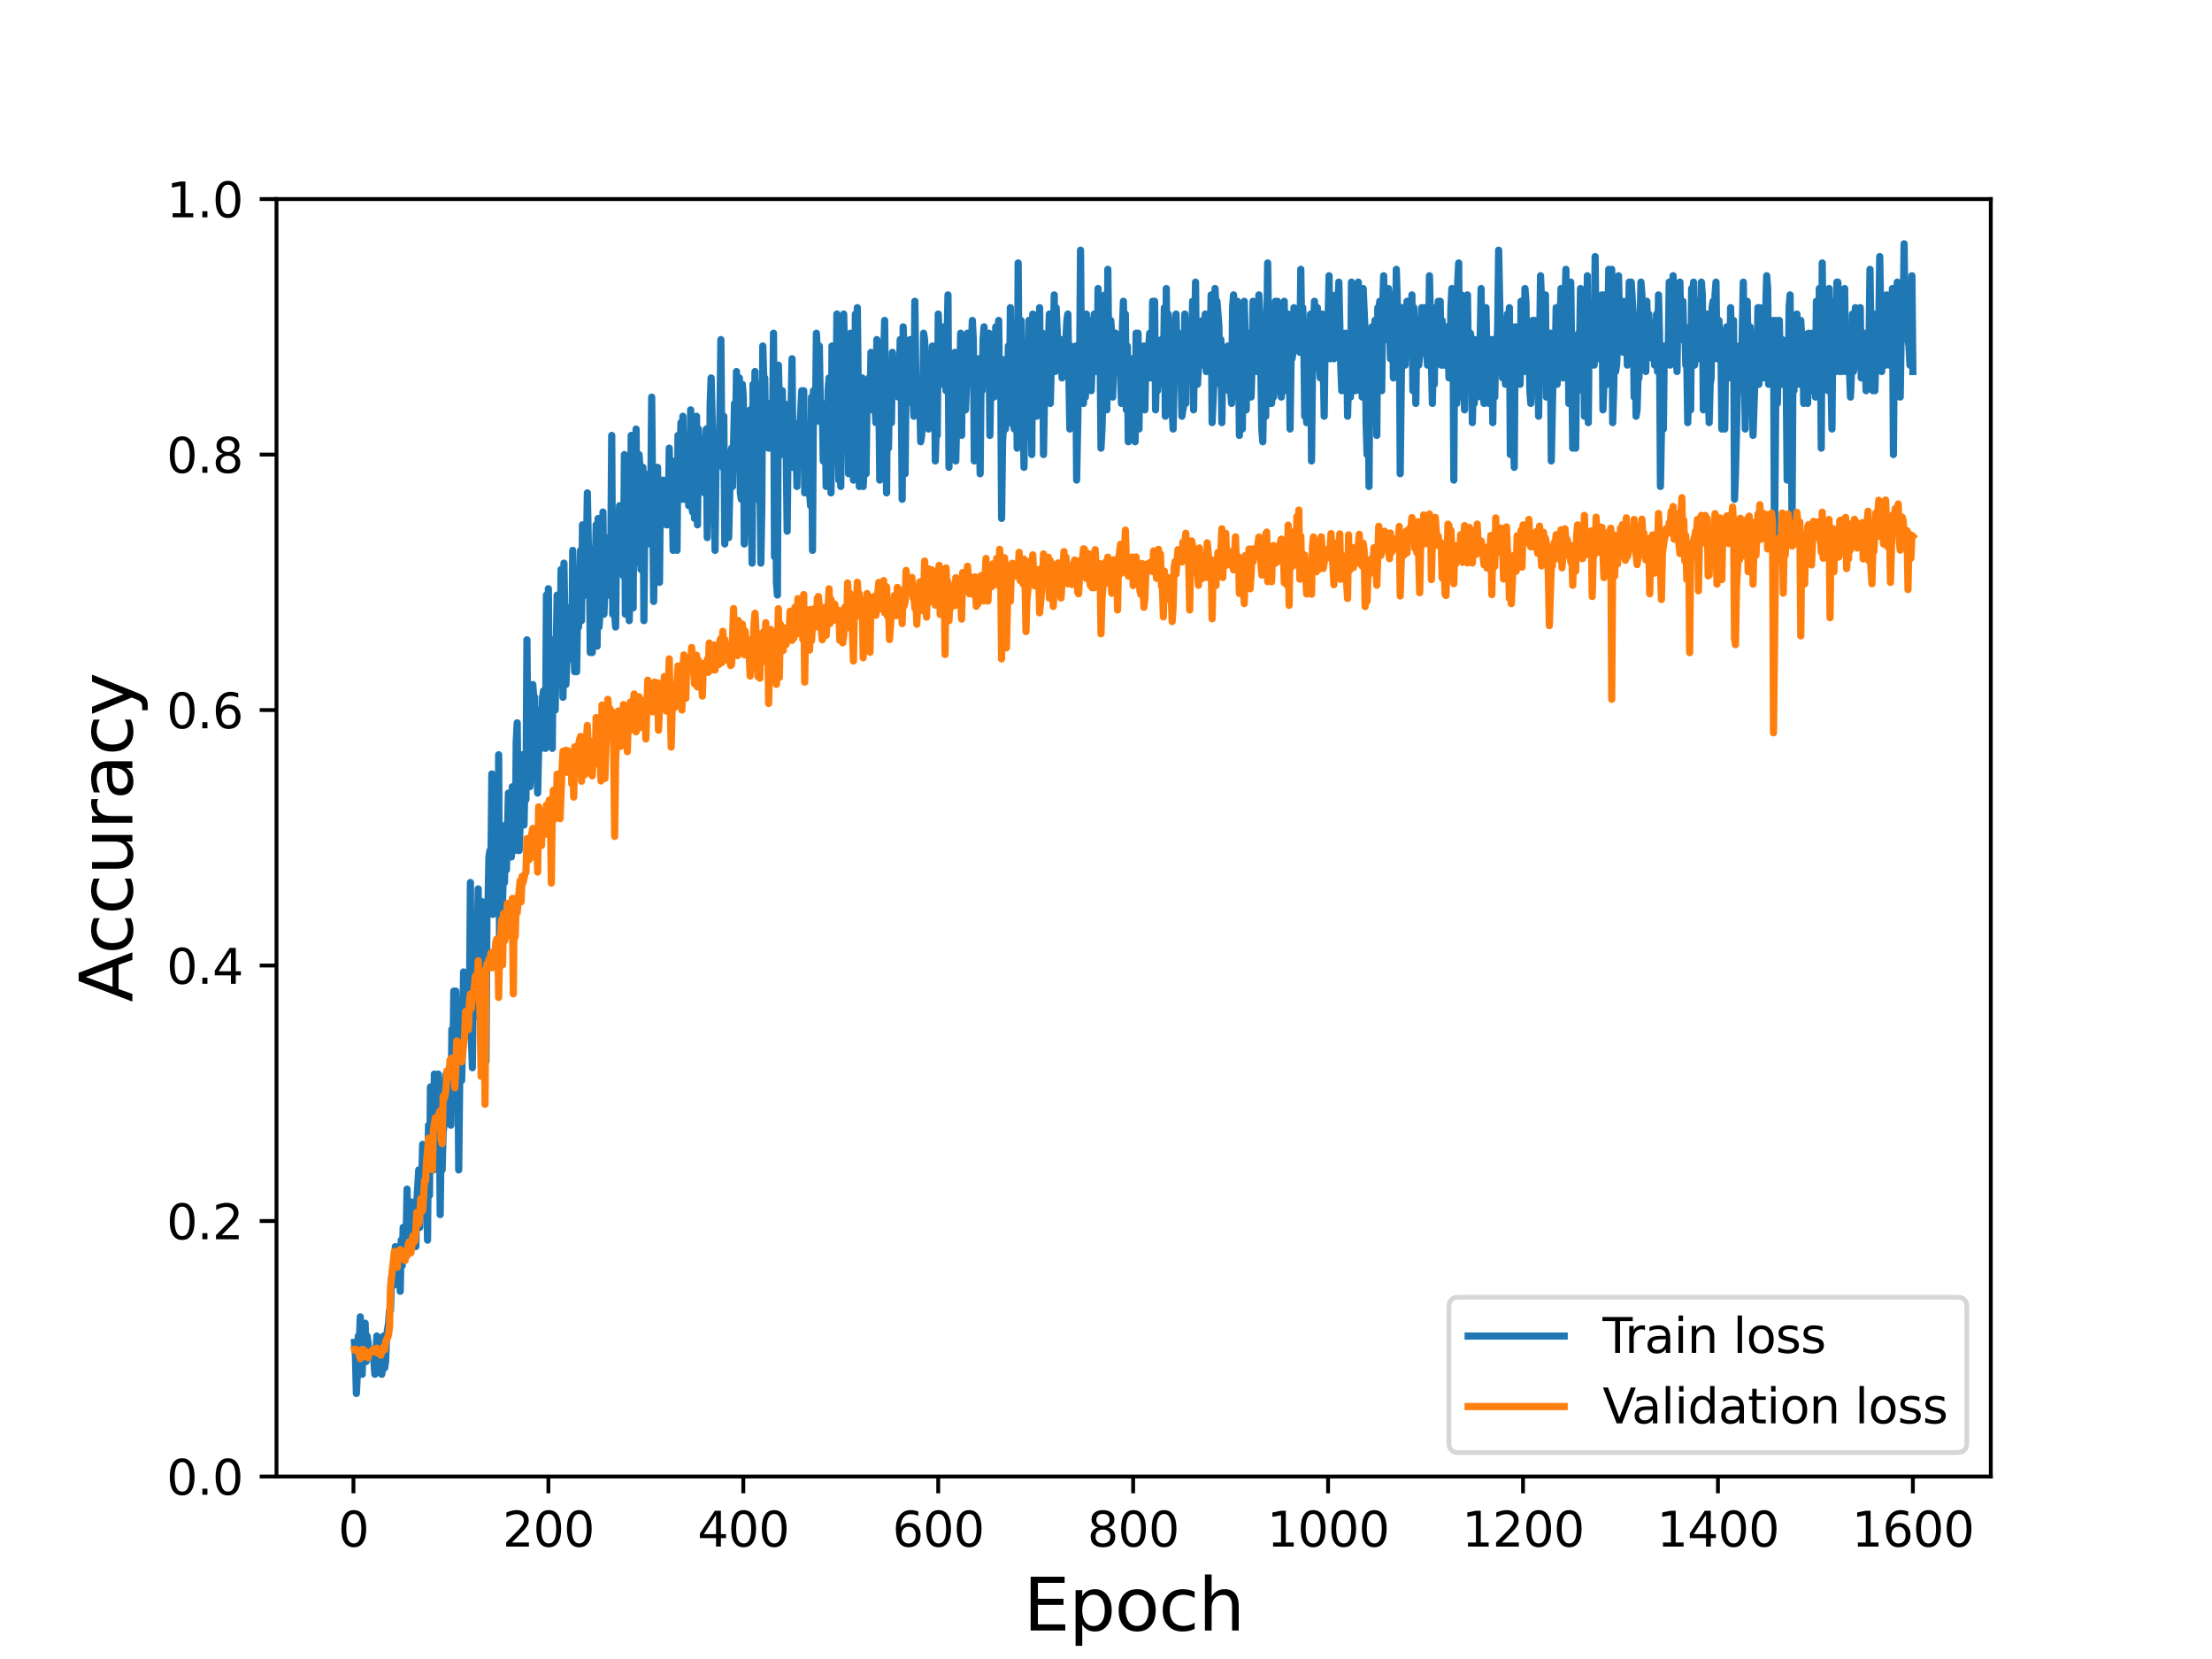 <?xml version="1.0" encoding="utf-8" standalone="no"?>
<!DOCTYPE svg PUBLIC "-//W3C//DTD SVG 1.1//EN"
  "http://www.w3.org/Graphics/SVG/1.1/DTD/svg11.dtd">
<svg height="345.6pt" version="1.1" viewBox="0 0 460.8 345.6" width="460.8pt" xmlns="http://www.w3.org/2000/svg" xmlns:xlink="http://www.w3.org/1999/xlink">
 <defs>
  <style type="text/css">*{stroke-linecap:butt;stroke-linejoin:round;}</style>
 </defs>
 <g id="figure_1">
  <g id="patch_1">
   <path d="M 0 345.6 
L 460.8 345.6 
L 460.8 0 
L 0 0 
z
" style="fill:#ffffff;"/>
  </g>
  <g id="axes_1">
   <g id="patch_2">
    <path d="M 57.6 307.584 
L 414.72 307.584 
L 414.72 41.472 
L 57.6 41.472 
z
" style="fill:#ffffff;"/>
   </g>
   <g id="matplotlib.axis_1">
    <g id="xtick_1">
     <g id="line2d_1">
      <defs>
       <path d="M 0 0 
L 0 3.5 
" id="m4c43855413" style="stroke:#000000;stroke-width:0.8;"/>
      </defs>
      <g>
       <use style="stroke:#000000;stroke-width:0.8;" x="73.63" xlink:href="#m4c43855413" y="307.584"/>
      </g>
     </g>
     <g id="text_1">
      <!-- 0 -->
      <g transform="translate(70.448 322.182)scale(0.1 -0.1)">
       <defs>
        <path d="M 2034 4250 
Q 1547 4250 1301 3770 
Q 1056 3291 1056 2328 
Q 1056 1369 1301 889 
Q 1547 409 2034 409 
Q 2525 409 2770 889 
Q 3016 1369 3016 2328 
Q 3016 3291 2770 3770 
Q 2525 4250 2034 4250 
z
M 2034 4750 
Q 2819 4750 3233 4129 
Q 3647 3509 3647 2328 
Q 3647 1150 3233 529 
Q 2819 -91 2034 -91 
Q 1250 -91 836 529 
Q 422 1150 422 2328 
Q 422 3509 836 4129 
Q 1250 4750 2034 4750 
z
" id="DejaVuSans-30" transform="scale(0.016)"/>
       </defs>
       <use xlink:href="#DejaVuSans-30"/>
      </g>
     </g>
    </g>
    <g id="xtick_2">
     <g id="line2d_2">
      <g>
       <use style="stroke:#000000;stroke-width:0.8;" x="114.237" xlink:href="#m4c43855413" y="307.584"/>
      </g>
     </g>
     <g id="text_2">
      <!-- 200 -->
      <g transform="translate(104.693 322.182)scale(0.1 -0.1)">
       <defs>
        <path d="M 1228 531 
L 3431 531 
L 3431 0 
L 469 0 
L 469 531 
Q 828 903 1448 1529 
Q 2069 2156 2228 2338 
Q 2531 2678 2651 2914 
Q 2772 3150 2772 3378 
Q 2772 3750 2511 3984 
Q 2250 4219 1831 4219 
Q 1534 4219 1204 4116 
Q 875 4013 500 3803 
L 500 4441 
Q 881 4594 1212 4672 
Q 1544 4750 1819 4750 
Q 2544 4750 2975 4387 
Q 3406 4025 3406 3419 
Q 3406 3131 3298 2873 
Q 3191 2616 2906 2266 
Q 2828 2175 2409 1742 
Q 1991 1309 1228 531 
z
" id="DejaVuSans-32" transform="scale(0.016)"/>
       </defs>
       <use xlink:href="#DejaVuSans-32"/>
       <use x="63.623" xlink:href="#DejaVuSans-30"/>
       <use x="127.246" xlink:href="#DejaVuSans-30"/>
      </g>
     </g>
    </g>
    <g id="xtick_3">
     <g id="line2d_3">
      <g>
       <use style="stroke:#000000;stroke-width:0.8;" x="154.844" xlink:href="#m4c43855413" y="307.584"/>
      </g>
     </g>
     <g id="text_3">
      <!-- 400 -->
      <g transform="translate(145.3 322.182)scale(0.1 -0.1)">
       <defs>
        <path d="M 2419 4116 
L 825 1625 
L 2419 1625 
L 2419 4116 
z
M 2253 4666 
L 3047 4666 
L 3047 1625 
L 3713 1625 
L 3713 1100 
L 3047 1100 
L 3047 0 
L 2419 0 
L 2419 1100 
L 313 1100 
L 313 1709 
L 2253 4666 
z
" id="DejaVuSans-34" transform="scale(0.016)"/>
       </defs>
       <use xlink:href="#DejaVuSans-34"/>
       <use x="63.623" xlink:href="#DejaVuSans-30"/>
       <use x="127.246" xlink:href="#DejaVuSans-30"/>
      </g>
     </g>
    </g>
    <g id="xtick_4">
     <g id="line2d_4">
      <g>
       <use style="stroke:#000000;stroke-width:0.8;" x="195.451" xlink:href="#m4c43855413" y="307.584"/>
      </g>
     </g>
     <g id="text_4">
      <!-- 600 -->
      <g transform="translate(185.908 322.182)scale(0.1 -0.1)">
       <defs>
        <path d="M 2113 2584 
Q 1688 2584 1439 2293 
Q 1191 2003 1191 1497 
Q 1191 994 1439 701 
Q 1688 409 2113 409 
Q 2538 409 2786 701 
Q 3034 994 3034 1497 
Q 3034 2003 2786 2293 
Q 2538 2584 2113 2584 
z
M 3366 4563 
L 3366 3988 
Q 3128 4100 2886 4159 
Q 2644 4219 2406 4219 
Q 1781 4219 1451 3797 
Q 1122 3375 1075 2522 
Q 1259 2794 1537 2939 
Q 1816 3084 2150 3084 
Q 2853 3084 3261 2657 
Q 3669 2231 3669 1497 
Q 3669 778 3244 343 
Q 2819 -91 2113 -91 
Q 1303 -91 875 529 
Q 447 1150 447 2328 
Q 447 3434 972 4092 
Q 1497 4750 2381 4750 
Q 2619 4750 2861 4703 
Q 3103 4656 3366 4563 
z
" id="DejaVuSans-36" transform="scale(0.016)"/>
       </defs>
       <use xlink:href="#DejaVuSans-36"/>
       <use x="63.623" xlink:href="#DejaVuSans-30"/>
       <use x="127.246" xlink:href="#DejaVuSans-30"/>
      </g>
     </g>
    </g>
    <g id="xtick_5">
     <g id="line2d_5">
      <g>
       <use style="stroke:#000000;stroke-width:0.8;" x="236.058" xlink:href="#m4c43855413" y="307.584"/>
      </g>
     </g>
     <g id="text_5">
      <!-- 800 -->
      <g transform="translate(226.515 322.182)scale(0.1 -0.1)">
       <defs>
        <path d="M 2034 2216 
Q 1584 2216 1326 1975 
Q 1069 1734 1069 1313 
Q 1069 891 1326 650 
Q 1584 409 2034 409 
Q 2484 409 2743 651 
Q 3003 894 3003 1313 
Q 3003 1734 2745 1975 
Q 2488 2216 2034 2216 
z
M 1403 2484 
Q 997 2584 770 2862 
Q 544 3141 544 3541 
Q 544 4100 942 4425 
Q 1341 4750 2034 4750 
Q 2731 4750 3128 4425 
Q 3525 4100 3525 3541 
Q 3525 3141 3298 2862 
Q 3072 2584 2669 2484 
Q 3125 2378 3379 2068 
Q 3634 1759 3634 1313 
Q 3634 634 3220 271 
Q 2806 -91 2034 -91 
Q 1263 -91 848 271 
Q 434 634 434 1313 
Q 434 1759 690 2068 
Q 947 2378 1403 2484 
z
M 1172 3481 
Q 1172 3119 1398 2916 
Q 1625 2713 2034 2713 
Q 2441 2713 2670 2916 
Q 2900 3119 2900 3481 
Q 2900 3844 2670 4047 
Q 2441 4250 2034 4250 
Q 1625 4250 1398 4047 
Q 1172 3844 1172 3481 
z
" id="DejaVuSans-38" transform="scale(0.016)"/>
       </defs>
       <use xlink:href="#DejaVuSans-38"/>
       <use x="63.623" xlink:href="#DejaVuSans-30"/>
       <use x="127.246" xlink:href="#DejaVuSans-30"/>
      </g>
     </g>
    </g>
    <g id="xtick_6">
     <g id="line2d_6">
      <g>
       <use style="stroke:#000000;stroke-width:0.8;" x="276.666" xlink:href="#m4c43855413" y="307.584"/>
      </g>
     </g>
     <g id="text_6">
      <!-- 1000 -->
      <g transform="translate(263.941 322.182)scale(0.1 -0.1)">
       <defs>
        <path d="M 794 531 
L 1825 531 
L 1825 4091 
L 703 3866 
L 703 4441 
L 1819 4666 
L 2450 4666 
L 2450 531 
L 3481 531 
L 3481 0 
L 794 0 
L 794 531 
z
" id="DejaVuSans-31" transform="scale(0.016)"/>
       </defs>
       <use xlink:href="#DejaVuSans-31"/>
       <use x="63.623" xlink:href="#DejaVuSans-30"/>
       <use x="127.246" xlink:href="#DejaVuSans-30"/>
       <use x="190.869" xlink:href="#DejaVuSans-30"/>
      </g>
     </g>
    </g>
    <g id="xtick_7">
     <g id="line2d_7">
      <g>
       <use style="stroke:#000000;stroke-width:0.8;" x="317.273" xlink:href="#m4c43855413" y="307.584"/>
      </g>
     </g>
     <g id="text_7">
      <!-- 1200 -->
      <g transform="translate(304.548 322.182)scale(0.1 -0.1)">
       <use xlink:href="#DejaVuSans-31"/>
       <use x="63.623" xlink:href="#DejaVuSans-32"/>
       <use x="127.246" xlink:href="#DejaVuSans-30"/>
       <use x="190.869" xlink:href="#DejaVuSans-30"/>
      </g>
     </g>
    </g>
    <g id="xtick_8">
     <g id="line2d_8">
      <g>
       <use style="stroke:#000000;stroke-width:0.8;" x="357.88" xlink:href="#m4c43855413" y="307.584"/>
      </g>
     </g>
     <g id="text_8">
      <!-- 1400 -->
      <g transform="translate(345.155 322.182)scale(0.1 -0.1)">
       <use xlink:href="#DejaVuSans-31"/>
       <use x="63.623" xlink:href="#DejaVuSans-34"/>
       <use x="127.246" xlink:href="#DejaVuSans-30"/>
       <use x="190.869" xlink:href="#DejaVuSans-30"/>
      </g>
     </g>
    </g>
    <g id="xtick_9">
     <g id="line2d_9">
      <g>
       <use style="stroke:#000000;stroke-width:0.8;" x="398.487" xlink:href="#m4c43855413" y="307.584"/>
      </g>
     </g>
     <g id="text_9">
      <!-- 1600 -->
      <g transform="translate(385.762 322.182)scale(0.1 -0.1)">
       <use xlink:href="#DejaVuSans-31"/>
       <use x="63.623" xlink:href="#DejaVuSans-36"/>
       <use x="127.246" xlink:href="#DejaVuSans-30"/>
       <use x="190.869" xlink:href="#DejaVuSans-30"/>
      </g>
     </g>
    </g>
    <g id="text_10">
     <!-- Epoch -->
     <g transform="translate(213.194 339.66)scale(0.15 -0.15)">
      <defs>
       <path d="M 628 4666 
L 3578 4666 
L 3578 4134 
L 1259 4134 
L 1259 2753 
L 3481 2753 
L 3481 2222 
L 1259 2222 
L 1259 531 
L 3634 531 
L 3634 0 
L 628 0 
L 628 4666 
z
" id="DejaVuSans-45" transform="scale(0.016)"/>
       <path d="M 1159 525 
L 1159 -1331 
L 581 -1331 
L 581 3500 
L 1159 3500 
L 1159 2969 
Q 1341 3281 1617 3432 
Q 1894 3584 2278 3584 
Q 2916 3584 3314 3078 
Q 3713 2572 3713 1747 
Q 3713 922 3314 415 
Q 2916 -91 2278 -91 
Q 1894 -91 1617 61 
Q 1341 213 1159 525 
z
M 3116 1747 
Q 3116 2381 2855 2742 
Q 2594 3103 2138 3103 
Q 1681 3103 1420 2742 
Q 1159 2381 1159 1747 
Q 1159 1113 1420 752 
Q 1681 391 2138 391 
Q 2594 391 2855 752 
Q 3116 1113 3116 1747 
z
" id="DejaVuSans-70" transform="scale(0.016)"/>
       <path d="M 1959 3097 
Q 1497 3097 1228 2736 
Q 959 2375 959 1747 
Q 959 1119 1226 758 
Q 1494 397 1959 397 
Q 2419 397 2687 759 
Q 2956 1122 2956 1747 
Q 2956 2369 2687 2733 
Q 2419 3097 1959 3097 
z
M 1959 3584 
Q 2709 3584 3137 3096 
Q 3566 2609 3566 1747 
Q 3566 888 3137 398 
Q 2709 -91 1959 -91 
Q 1206 -91 779 398 
Q 353 888 353 1747 
Q 353 2609 779 3096 
Q 1206 3584 1959 3584 
z
" id="DejaVuSans-6f" transform="scale(0.016)"/>
       <path d="M 3122 3366 
L 3122 2828 
Q 2878 2963 2633 3030 
Q 2388 3097 2138 3097 
Q 1578 3097 1268 2742 
Q 959 2388 959 1747 
Q 959 1106 1268 751 
Q 1578 397 2138 397 
Q 2388 397 2633 464 
Q 2878 531 3122 666 
L 3122 134 
Q 2881 22 2623 -34 
Q 2366 -91 2075 -91 
Q 1284 -91 818 406 
Q 353 903 353 1747 
Q 353 2603 823 3093 
Q 1294 3584 2113 3584 
Q 2378 3584 2631 3529 
Q 2884 3475 3122 3366 
z
" id="DejaVuSans-63" transform="scale(0.016)"/>
       <path d="M 3513 2113 
L 3513 0 
L 2938 0 
L 2938 2094 
Q 2938 2591 2744 2837 
Q 2550 3084 2163 3084 
Q 1697 3084 1428 2787 
Q 1159 2491 1159 1978 
L 1159 0 
L 581 0 
L 581 4863 
L 1159 4863 
L 1159 2956 
Q 1366 3272 1645 3428 
Q 1925 3584 2291 3584 
Q 2894 3584 3203 3211 
Q 3513 2838 3513 2113 
z
" id="DejaVuSans-68" transform="scale(0.016)"/>
      </defs>
      <use xlink:href="#DejaVuSans-45"/>
      <use x="63.184" xlink:href="#DejaVuSans-70"/>
      <use x="126.66" xlink:href="#DejaVuSans-6f"/>
      <use x="187.842" xlink:href="#DejaVuSans-63"/>
      <use x="242.822" xlink:href="#DejaVuSans-68"/>
     </g>
    </g>
   </g>
   <g id="matplotlib.axis_2">
    <g id="ytick_1">
     <g id="line2d_10">
      <defs>
       <path d="M 0 0 
L -3.5 0 
" id="m5c233658bb" style="stroke:#000000;stroke-width:0.8;"/>
      </defs>
      <g>
       <use style="stroke:#000000;stroke-width:0.8;" x="57.6" xlink:href="#m5c233658bb" y="307.584"/>
      </g>
     </g>
     <g id="text_11">
      <!-- 0.0 -->
      <g transform="translate(34.697 311.383)scale(0.1 -0.1)">
       <defs>
        <path d="M 684 794 
L 1344 794 
L 1344 0 
L 684 0 
L 684 794 
z
" id="DejaVuSans-2e" transform="scale(0.016)"/>
       </defs>
       <use xlink:href="#DejaVuSans-30"/>
       <use x="63.623" xlink:href="#DejaVuSans-2e"/>
       <use x="95.41" xlink:href="#DejaVuSans-30"/>
      </g>
     </g>
    </g>
    <g id="ytick_2">
     <g id="line2d_11">
      <g>
       <use style="stroke:#000000;stroke-width:0.8;" x="57.6" xlink:href="#m5c233658bb" y="254.362"/>
      </g>
     </g>
     <g id="text_12">
      <!-- 0.2 -->
      <g transform="translate(34.697 258.161)scale(0.1 -0.1)">
       <use xlink:href="#DejaVuSans-30"/>
       <use x="63.623" xlink:href="#DejaVuSans-2e"/>
       <use x="95.41" xlink:href="#DejaVuSans-32"/>
      </g>
     </g>
    </g>
    <g id="ytick_3">
     <g id="line2d_12">
      <g>
       <use style="stroke:#000000;stroke-width:0.8;" x="57.6" xlink:href="#m5c233658bb" y="201.139"/>
      </g>
     </g>
     <g id="text_13">
      <!-- 0.4 -->
      <g transform="translate(34.697 204.938)scale(0.1 -0.1)">
       <use xlink:href="#DejaVuSans-30"/>
       <use x="63.623" xlink:href="#DejaVuSans-2e"/>
       <use x="95.41" xlink:href="#DejaVuSans-34"/>
      </g>
     </g>
    </g>
    <g id="ytick_4">
     <g id="line2d_13">
      <g>
       <use style="stroke:#000000;stroke-width:0.8;" x="57.6" xlink:href="#m5c233658bb" y="147.917"/>
      </g>
     </g>
     <g id="text_14">
      <!-- 0.6 -->
      <g transform="translate(34.697 151.716)scale(0.1 -0.1)">
       <use xlink:href="#DejaVuSans-30"/>
       <use x="63.623" xlink:href="#DejaVuSans-2e"/>
       <use x="95.41" xlink:href="#DejaVuSans-36"/>
      </g>
     </g>
    </g>
    <g id="ytick_5">
     <g id="line2d_14">
      <g>
       <use style="stroke:#000000;stroke-width:0.8;" x="57.6" xlink:href="#m5c233658bb" y="94.694"/>
      </g>
     </g>
     <g id="text_15">
      <!-- 0.8 -->
      <g transform="translate(34.697 98.494)scale(0.1 -0.1)">
       <use xlink:href="#DejaVuSans-30"/>
       <use x="63.623" xlink:href="#DejaVuSans-2e"/>
       <use x="95.41" xlink:href="#DejaVuSans-38"/>
      </g>
     </g>
    </g>
    <g id="ytick_6">
     <g id="line2d_15">
      <g>
       <use style="stroke:#000000;stroke-width:0.8;" x="57.6" xlink:href="#m5c233658bb" y="41.472"/>
      </g>
     </g>
     <g id="text_16">
      <!-- 1.0 -->
      <g transform="translate(34.697 45.271)scale(0.1 -0.1)">
       <use xlink:href="#DejaVuSans-31"/>
       <use x="63.623" xlink:href="#DejaVuSans-2e"/>
       <use x="95.41" xlink:href="#DejaVuSans-30"/>
      </g>
     </g>
    </g>
    <g id="text_17">
     <!-- Accuracy -->
     <g transform="translate(27.577 208.77)rotate(-90)scale(0.15 -0.15)">
      <defs>
       <path d="M 2188 4044 
L 1331 1722 
L 3047 1722 
L 2188 4044 
z
M 1831 4666 
L 2547 4666 
L 4325 0 
L 3669 0 
L 3244 1197 
L 1141 1197 
L 716 0 
L 50 0 
L 1831 4666 
z
" id="DejaVuSans-41" transform="scale(0.016)"/>
       <path d="M 544 1381 
L 544 3500 
L 1119 3500 
L 1119 1403 
Q 1119 906 1312 657 
Q 1506 409 1894 409 
Q 2359 409 2629 706 
Q 2900 1003 2900 1516 
L 2900 3500 
L 3475 3500 
L 3475 0 
L 2900 0 
L 2900 538 
Q 2691 219 2414 64 
Q 2138 -91 1772 -91 
Q 1169 -91 856 284 
Q 544 659 544 1381 
z
M 1991 3584 
L 1991 3584 
z
" id="DejaVuSans-75" transform="scale(0.016)"/>
       <path d="M 2631 2963 
Q 2534 3019 2420 3045 
Q 2306 3072 2169 3072 
Q 1681 3072 1420 2755 
Q 1159 2438 1159 1844 
L 1159 0 
L 581 0 
L 581 3500 
L 1159 3500 
L 1159 2956 
Q 1341 3275 1631 3429 
Q 1922 3584 2338 3584 
Q 2397 3584 2469 3576 
Q 2541 3569 2628 3553 
L 2631 2963 
z
" id="DejaVuSans-72" transform="scale(0.016)"/>
       <path d="M 2194 1759 
Q 1497 1759 1228 1600 
Q 959 1441 959 1056 
Q 959 750 1161 570 
Q 1363 391 1709 391 
Q 2188 391 2477 730 
Q 2766 1069 2766 1631 
L 2766 1759 
L 2194 1759 
z
M 3341 1997 
L 3341 0 
L 2766 0 
L 2766 531 
Q 2569 213 2275 61 
Q 1981 -91 1556 -91 
Q 1019 -91 701 211 
Q 384 513 384 1019 
Q 384 1609 779 1909 
Q 1175 2209 1959 2209 
L 2766 2209 
L 2766 2266 
Q 2766 2663 2505 2880 
Q 2244 3097 1772 3097 
Q 1472 3097 1187 3025 
Q 903 2953 641 2809 
L 641 3341 
Q 956 3463 1253 3523 
Q 1550 3584 1831 3584 
Q 2591 3584 2966 3190 
Q 3341 2797 3341 1997 
z
" id="DejaVuSans-61" transform="scale(0.016)"/>
       <path d="M 2059 -325 
Q 1816 -950 1584 -1140 
Q 1353 -1331 966 -1331 
L 506 -1331 
L 506 -850 
L 844 -850 
Q 1081 -850 1212 -737 
Q 1344 -625 1503 -206 
L 1606 56 
L 191 3500 
L 800 3500 
L 1894 763 
L 2988 3500 
L 3597 3500 
L 2059 -325 
z
" id="DejaVuSans-79" transform="scale(0.016)"/>
      </defs>
      <use xlink:href="#DejaVuSans-41"/>
      <use x="66.658" xlink:href="#DejaVuSans-63"/>
      <use x="121.639" xlink:href="#DejaVuSans-63"/>
      <use x="176.619" xlink:href="#DejaVuSans-75"/>
      <use x="239.998" xlink:href="#DejaVuSans-72"/>
      <use x="281.111" xlink:href="#DejaVuSans-61"/>
      <use x="342.391" xlink:href="#DejaVuSans-63"/>
      <use x="397.371" xlink:href="#DejaVuSans-79"/>
     </g>
    </g>
   </g>
   <g id="line2d_16">
    <path clip-path="url(#pb783ca0627)" d="M 73.833 279.642 
L 74.036 282.303 
L 74.239 290.287 
L 74.442 286.295 
L 74.645 278.312 
L 74.848 279.642 
L 75.051 274.32 
L 75.254 283.634 
L 75.457 286.295 
L 75.66 276.981 
L 75.863 283.634 
L 76.066 275.651 
L 76.269 283.634 
L 76.472 278.312 
L 76.675 279.642 
L 76.878 282.303 
L 77.081 280.973 
L 77.284 282.303 
L 77.69 282.303 
L 77.893 283.634 
L 78.096 286.295 
L 78.503 278.312 
L 78.706 279.642 
L 78.909 279.642 
L 79.112 282.303 
L 79.315 279.642 
L 79.518 286.295 
L 79.721 284.964 
L 79.924 278.312 
L 80.127 284.964 
L 80.33 283.634 
L 80.533 278.312 
L 80.939 275.651 
L 81.142 272.989 
L 81.345 272.989 
L 81.548 266.337 
L 81.751 265.006 
L 81.954 265.006 
L 82.157 267.667 
L 82.36 259.684 
L 82.563 265.006 
L 82.969 261.014 
L 83.172 259.684 
L 83.375 268.998 
L 83.578 258.353 
L 83.781 263.676 
L 83.985 255.692 
L 84.391 261.014 
L 84.594 258.353 
L 84.797 247.709 
L 85 258.353 
L 85.203 259.684 
L 85.406 257.023 
L 85.609 250.37 
L 85.812 251.7 
L 86.015 259.684 
L 86.218 255.692 
L 86.421 255.692 
L 86.624 259.684 
L 86.827 250.37 
L 87.233 243.717 
L 87.436 255.692 
L 87.639 243.717 
L 87.842 246.378 
L 88.045 238.395 
L 88.248 253.031 
L 88.654 241.056 
L 88.857 243.717 
L 89.06 258.353 
L 89.263 234.403 
L 89.466 249.039 
L 89.67 226.42 
L 90.076 241.056 
L 90.279 243.717 
L 90.482 223.759 
L 90.888 235.734 
L 91.294 223.759 
L 91.497 226.42 
L 91.7 253.031 
L 91.903 237.064 
L 92.106 243.717 
L 92.309 235.734 
L 92.512 234.403 
L 92.918 223.759 
L 93.121 223.759 
L 93.324 227.75 
L 93.73 222.428 
L 93.933 234.403 
L 94.136 214.445 
L 94.339 221.098 
L 94.542 206.461 
L 94.745 229.081 
L 94.948 206.461 
L 95.152 213.114 
L 95.355 214.445 
L 95.558 243.717 
L 95.761 225.089 
L 95.964 219.767 
L 96.167 225.089 
L 96.37 217.106 
L 96.573 202.47 
L 96.776 213.114 
L 96.979 207.792 
L 97.182 206.461 
L 97.385 215.775 
L 97.588 203.8 
L 97.791 209.123 
L 97.994 183.842 
L 98.197 215.775 
L 98.4 222.428 
L 98.603 203.8 
L 98.806 197.148 
L 99.009 197.148 
L 99.212 211.784 
L 99.618 185.172 
L 99.821 209.123 
L 100.024 190.495 
L 100.227 209.123 
L 100.43 187.834 
L 100.633 194.486 
L 100.837 194.486 
L 101.04 190.495 
L 101.243 221.098 
L 101.446 189.164 
L 101.649 189.164 
L 101.852 178.52 
L 102.055 177.189 
L 102.258 181.181 
L 102.461 161.222 
L 102.664 190.495 
L 102.867 177.189 
L 103.07 187.834 
L 103.273 186.503 
L 103.476 187.834 
L 103.679 185.172 
L 103.882 157.231 
L 104.085 201.139 
L 104.288 187.834 
L 104.491 186.503 
L 104.694 187.834 
L 104.897 179.85 
L 105.1 183.842 
L 105.303 171.867 
L 105.506 181.181 
L 105.912 165.214 
L 106.522 178.52 
L 106.725 163.884 
L 106.928 173.197 
L 107.131 173.197 
L 107.334 177.189 
L 107.537 154.57 
L 107.74 150.578 
L 107.943 169.206 
L 108.146 177.189 
L 108.349 171.867 
L 108.755 157.231 
L 108.958 169.206 
L 109.161 171.867 
L 109.364 162.553 
L 109.567 166.545 
L 109.77 133.281 
L 109.973 155.9 
L 110.176 153.239 
L 110.379 163.884 
L 110.785 153.239 
L 110.988 142.595 
L 111.191 145.256 
L 111.394 145.256 
L 111.597 161.222 
L 111.8 158.561 
L 112.003 165.214 
L 112.41 147.917 
L 112.816 155.9 
L 113.019 145.256 
L 113.222 143.925 
L 113.628 155.9 
L 113.831 123.967 
L 114.034 131.95 
L 114.237 122.636 
L 114.44 150.578 
L 114.846 139.933 
L 115.049 155.9 
L 115.252 133.281 
L 115.455 134.611 
L 115.658 147.917 
L 116.064 123.967 
L 116.267 127.958 
L 116.47 141.264 
L 116.673 139.933 
L 116.876 118.644 
L 117.282 145.256 
L 117.485 117.314 
L 117.892 142.595 
L 118.501 126.628 
L 118.907 133.281 
L 119.11 137.272 
L 119.313 114.653 
L 119.516 133.281 
L 119.719 139.933 
L 119.922 129.289 
L 120.125 139.933 
L 120.328 126.628 
L 120.531 130.62 
L 120.937 114.653 
L 121.14 129.289 
L 121.343 109.331 
L 121.546 119.975 
L 121.749 123.967 
L 121.952 123.967 
L 122.155 115.983 
L 122.358 102.678 
L 122.561 113.322 
L 122.764 115.983 
L 122.967 135.942 
L 123.17 122.636 
L 123.374 135.942 
L 123.577 123.967 
L 123.78 118.644 
L 123.983 119.975 
L 124.186 109.331 
L 124.389 134.611 
L 124.592 108 
L 124.795 130.62 
L 125.201 123.967 
L 125.404 122.636 
L 125.607 106.669 
L 125.81 127.958 
L 126.419 111.992 
L 126.622 123.967 
L 126.825 123.967 
L 127.028 114.653 
L 127.231 115.983 
L 127.434 90.703 
L 127.637 127.958 
L 127.84 108 
L 128.043 127.958 
L 128.246 130.62 
L 128.449 113.322 
L 128.652 109.331 
L 128.855 113.322 
L 129.059 105.339 
L 129.262 111.992 
L 129.465 106.669 
L 129.668 108 
L 129.871 119.975 
L 130.074 94.694 
L 130.277 127.958 
L 130.683 108 
L 131.089 129.289 
L 131.495 90.703 
L 131.698 100.017 
L 131.901 126.628 
L 132.104 93.364 
L 132.307 117.314 
L 132.51 89.372 
L 132.713 111.992 
L 133.119 94.694 
L 133.322 97.356 
L 133.525 118.644 
L 133.931 97.356 
L 134.134 129.289 
L 134.337 108 
L 134.54 111.992 
L 134.744 108 
L 134.947 113.322 
L 135.15 98.686 
L 135.353 111.992 
L 135.556 104.008 
L 135.759 82.719 
L 136.165 125.297 
L 136.571 98.686 
L 136.774 100.017 
L 136.977 97.356 
L 137.18 114.653 
L 137.383 121.306 
L 137.586 100.017 
L 137.789 101.347 
L 137.992 106.669 
L 138.195 100.017 
L 138.398 104.008 
L 138.601 101.347 
L 138.804 109.331 
L 139.007 109.331 
L 139.21 108 
L 139.413 93.364 
L 139.616 102.678 
L 139.819 98.686 
L 140.022 102.678 
L 140.225 114.653 
L 140.632 96.025 
L 140.835 98.686 
L 141.038 114.653 
L 141.241 90.703 
L 141.444 93.364 
L 141.647 100.017 
L 141.85 88.042 
L 142.053 104.008 
L 142.256 86.711 
L 142.459 104.008 
L 142.865 104.008 
L 143.068 101.347 
L 143.271 96.025 
L 143.474 105.339 
L 143.677 100.017 
L 143.88 85.38 
L 144.083 105.339 
L 144.286 106.669 
L 144.489 94.694 
L 144.692 108 
L 144.895 102.678 
L 145.098 86.711 
L 145.301 109.331 
L 145.504 89.372 
L 145.707 93.364 
L 145.911 100.017 
L 146.114 98.686 
L 146.317 94.694 
L 146.52 97.356 
L 146.723 102.678 
L 146.926 98.686 
L 147.129 89.372 
L 147.332 111.992 
L 147.535 101.347 
L 147.738 108 
L 147.941 84.05 
L 148.144 78.728 
L 148.347 86.711 
L 148.55 102.678 
L 148.753 92.033 
L 148.956 114.653 
L 149.159 97.356 
L 149.565 90.703 
L 149.768 94.694 
L 149.971 86.711 
L 150.174 70.744 
L 150.377 94.694 
L 150.58 97.356 
L 150.783 86.711 
L 150.986 113.322 
L 151.189 100.017 
L 151.596 102.678 
L 151.799 111.992 
L 152.205 94.694 
L 152.408 93.364 
L 152.611 101.347 
L 153.017 84.05 
L 153.22 92.033 
L 153.423 77.397 
L 153.626 97.356 
L 154.032 78.728 
L 154.235 102.678 
L 154.438 104.008 
L 154.641 80.058 
L 154.844 82.719 
L 155.047 113.322 
L 155.656 86.711 
L 155.859 93.364 
L 156.062 106.669 
L 156.265 85.38 
L 156.671 117.314 
L 156.874 80.058 
L 157.077 92.033 
L 157.281 77.397 
L 157.484 104.008 
L 157.687 88.042 
L 157.89 90.703 
L 158.093 80.058 
L 158.499 117.314 
L 158.702 105.339 
L 158.905 72.075 
L 159.108 78.728 
L 159.311 78.728 
L 159.514 92.033 
L 159.717 84.05 
L 159.92 84.05 
L 160.123 93.364 
L 160.326 88.042 
L 160.732 92.033 
L 160.935 89.372 
L 161.138 69.414 
L 161.341 115.983 
L 161.544 96.025 
L 161.747 121.306 
L 161.95 123.967 
L 162.153 76.067 
L 162.356 84.05 
L 162.559 85.38 
L 162.762 94.694 
L 162.966 81.389 
L 163.169 93.364 
L 163.372 84.05 
L 163.778 93.364 
L 163.981 110.661 
L 164.184 92.033 
L 164.387 92.033 
L 164.59 84.05 
L 164.793 85.38 
L 164.996 74.736 
L 165.199 97.356 
L 165.402 97.356 
L 165.605 90.703 
L 165.808 89.372 
L 166.011 101.347 
L 166.214 89.372 
L 166.417 88.042 
L 166.62 89.372 
L 167.026 81.389 
L 167.229 89.372 
L 167.432 81.389 
L 167.635 102.678 
L 167.838 88.042 
L 168.041 92.033 
L 168.244 90.703 
L 168.447 100.017 
L 168.854 105.339 
L 169.057 82.719 
L 169.26 114.653 
L 169.463 81.389 
L 169.666 88.042 
L 169.869 86.711 
L 170.072 69.414 
L 170.275 73.405 
L 170.478 73.405 
L 170.681 72.075 
L 170.884 84.05 
L 171.087 88.042 
L 171.29 84.05 
L 171.493 96.025 
L 171.899 85.38 
L 172.102 101.347 
L 172.508 81.389 
L 172.711 78.728 
L 173.117 102.678 
L 173.32 72.075 
L 173.726 84.05 
L 173.929 92.033 
L 174.133 85.38 
L 174.336 65.422 
L 174.539 90.703 
L 174.742 100.017 
L 174.945 92.033 
L 175.148 101.347 
L 175.351 80.058 
L 175.554 89.372 
L 175.757 65.422 
L 176.163 85.38 
L 176.366 74.736 
L 176.569 81.389 
L 176.772 98.686 
L 177.178 69.414 
L 177.381 72.075 
L 177.787 100.017 
L 177.99 96.025 
L 178.193 65.422 
L 178.396 84.05 
L 178.599 64.092 
L 179.005 101.347 
L 179.208 84.05 
L 179.411 80.058 
L 179.614 78.728 
L 179.818 101.347 
L 180.224 92.033 
L 180.427 98.686 
L 180.63 81.389 
L 180.833 84.05 
L 181.036 78.728 
L 181.239 85.38 
L 181.442 73.405 
L 181.848 85.38 
L 182.051 80.058 
L 182.457 88.042 
L 182.66 70.744 
L 182.863 73.405 
L 183.066 80.058 
L 183.269 100.017 
L 183.472 81.389 
L 183.675 89.372 
L 183.878 78.728 
L 184.081 74.736 
L 184.284 66.753 
L 184.69 102.678 
L 184.893 76.067 
L 185.096 93.364 
L 185.299 78.728 
L 185.503 76.067 
L 185.706 88.042 
L 185.909 73.405 
L 186.112 80.058 
L 186.315 81.389 
L 186.518 80.058 
L 186.721 76.067 
L 186.924 74.736 
L 187.127 82.719 
L 187.33 78.728 
L 187.533 70.744 
L 187.736 78.728 
L 187.939 104.008 
L 188.142 68.083 
L 188.345 73.405 
L 188.548 98.686 
L 188.751 78.728 
L 188.954 84.05 
L 189.157 78.728 
L 189.36 82.719 
L 189.563 70.744 
L 189.766 81.389 
L 189.969 82.719 
L 190.172 81.389 
L 190.375 86.711 
L 190.578 62.761 
L 190.781 78.728 
L 190.984 85.38 
L 191.188 85.38 
L 191.391 78.728 
L 191.594 82.719 
L 191.797 92.033 
L 192 90.703 
L 192.203 85.38 
L 192.406 69.414 
L 192.609 70.744 
L 193.015 81.389 
L 193.218 78.728 
L 193.421 89.372 
L 193.624 82.719 
L 193.827 85.38 
L 194.233 72.075 
L 194.436 80.058 
L 194.639 74.736 
L 194.842 96.025 
L 195.045 89.372 
L 195.248 90.703 
L 195.451 65.422 
L 195.654 70.744 
L 195.857 72.075 
L 196.06 80.058 
L 196.263 73.405 
L 196.466 73.405 
L 196.669 68.083 
L 197.076 81.389 
L 197.482 61.43 
L 197.685 97.356 
L 197.888 84.05 
L 198.091 90.703 
L 198.294 82.719 
L 198.497 86.711 
L 198.903 73.405 
L 199.106 96.025 
L 199.309 86.711 
L 199.512 88.042 
L 199.715 77.397 
L 199.918 81.389 
L 200.121 69.414 
L 200.324 90.703 
L 200.527 70.744 
L 200.73 72.075 
L 200.933 82.719 
L 201.136 85.38 
L 201.339 80.058 
L 201.542 69.414 
L 201.745 70.744 
L 202.151 78.728 
L 202.558 66.753 
L 202.761 70.744 
L 202.964 96.025 
L 203.167 74.736 
L 203.37 88.042 
L 203.776 74.736 
L 204.182 98.686 
L 204.385 77.397 
L 204.588 81.389 
L 204.791 70.744 
L 204.994 68.083 
L 205.197 78.728 
L 205.4 80.058 
L 205.603 78.728 
L 205.806 80.058 
L 206.009 69.414 
L 206.212 90.703 
L 206.415 78.728 
L 206.618 80.058 
L 206.821 78.728 
L 207.024 82.719 
L 207.43 68.083 
L 207.836 70.744 
L 208.04 66.753 
L 208.243 82.719 
L 208.446 74.736 
L 208.649 108 
L 208.852 92.033 
L 209.258 85.38 
L 209.461 89.372 
L 209.664 74.736 
L 209.867 81.389 
L 210.07 72.075 
L 210.273 88.042 
L 210.476 64.092 
L 210.679 74.736 
L 210.882 76.067 
L 211.085 88.042 
L 211.288 89.372 
L 211.694 74.736 
L 211.897 93.364 
L 212.1 54.778 
L 212.303 80.058 
L 212.506 88.042 
L 212.709 66.753 
L 212.912 78.728 
L 213.115 82.719 
L 213.318 97.356 
L 213.521 80.058 
L 213.725 80.058 
L 213.928 90.703 
L 214.131 84.05 
L 214.334 66.753 
L 214.537 85.38 
L 214.74 74.736 
L 214.943 94.694 
L 215.146 65.422 
L 215.349 85.38 
L 215.552 78.728 
L 215.755 77.397 
L 215.958 86.711 
L 216.161 66.753 
L 216.364 85.38 
L 216.567 64.092 
L 216.77 80.058 
L 216.973 82.719 
L 217.176 69.414 
L 217.379 94.694 
L 217.785 70.744 
L 217.988 81.389 
L 218.191 78.728 
L 218.597 65.422 
L 218.8 84.05 
L 219.003 76.067 
L 219.206 74.736 
L 219.41 74.736 
L 219.613 61.43 
L 219.816 77.397 
L 220.019 64.092 
L 220.425 73.405 
L 220.628 76.067 
L 220.831 74.736 
L 221.034 70.744 
L 221.237 78.728 
L 221.44 72.075 
L 221.643 77.397 
L 222.049 70.744 
L 222.252 66.753 
L 222.455 65.422 
L 222.861 89.372 
L 223.064 72.075 
L 223.267 76.067 
L 223.47 82.719 
L 223.673 73.405 
L 223.876 86.711 
L 224.079 72.075 
L 224.282 100.017 
L 224.688 78.728 
L 224.892 77.397 
L 225.095 52.116 
L 225.298 77.397 
L 225.501 77.397 
L 225.704 84.05 
L 225.907 76.067 
L 226.11 82.719 
L 226.313 65.422 
L 226.516 69.414 
L 226.719 66.753 
L 226.922 66.753 
L 227.125 70.744 
L 227.328 81.389 
L 227.531 74.736 
L 227.734 74.736 
L 227.937 65.422 
L 228.343 77.397 
L 228.546 76.067 
L 228.749 60.1 
L 229.155 72.075 
L 229.358 93.364 
L 229.561 89.372 
L 229.967 74.736 
L 230.17 61.43 
L 230.373 69.414 
L 230.577 85.38 
L 230.78 56.108 
L 230.983 74.736 
L 231.186 81.389 
L 231.389 66.753 
L 231.592 69.414 
L 231.795 82.719 
L 231.998 74.736 
L 232.201 73.405 
L 232.404 69.414 
L 232.607 70.744 
L 232.81 76.067 
L 233.013 74.736 
L 233.216 72.075 
L 233.622 84.05 
L 233.825 68.083 
L 234.028 62.761 
L 234.231 76.067 
L 234.434 65.422 
L 234.637 85.38 
L 234.84 72.075 
L 235.043 92.033 
L 235.246 80.058 
L 235.449 74.736 
L 235.652 74.736 
L 235.855 78.728 
L 236.058 80.058 
L 236.262 76.067 
L 236.465 92.033 
L 236.668 69.414 
L 236.871 77.397 
L 237.074 69.414 
L 237.277 89.372 
L 237.48 72.075 
L 237.683 82.719 
L 237.886 82.719 
L 238.089 81.389 
L 238.292 72.075 
L 238.495 85.38 
L 238.698 76.067 
L 238.901 78.728 
L 239.104 72.075 
L 239.307 72.075 
L 239.51 69.414 
L 239.713 78.728 
L 239.916 77.397 
L 240.119 62.761 
L 240.322 66.753 
L 240.525 62.761 
L 240.728 85.38 
L 240.931 74.736 
L 241.134 81.389 
L 241.337 72.075 
L 241.54 73.405 
L 241.743 80.058 
L 241.947 70.744 
L 242.15 72.075 
L 242.353 77.397 
L 242.556 64.092 
L 242.759 86.711 
L 242.962 60.1 
L 243.165 81.389 
L 243.368 65.422 
L 243.774 72.075 
L 243.977 72.075 
L 244.18 85.38 
L 244.383 89.372 
L 244.789 69.414 
L 244.992 65.422 
L 245.195 73.405 
L 245.398 72.075 
L 245.601 69.414 
L 245.804 74.736 
L 246.007 76.067 
L 246.21 86.711 
L 246.616 84.05 
L 246.819 65.422 
L 247.022 84.05 
L 247.225 69.414 
L 247.632 66.753 
L 247.835 73.405 
L 248.038 73.405 
L 248.241 72.075 
L 248.444 62.761 
L 248.647 85.38 
L 249.053 58.769 
L 249.256 78.728 
L 249.459 80.058 
L 249.662 76.067 
L 249.865 74.736 
L 250.068 72.075 
L 250.271 73.405 
L 250.474 66.753 
L 250.677 76.067 
L 251.083 65.422 
L 251.286 77.397 
L 251.489 70.744 
L 251.895 77.397 
L 252.098 73.405 
L 252.301 61.43 
L 252.504 88.042 
L 252.91 78.728 
L 253.114 60.1 
L 253.317 64.092 
L 253.52 62.761 
L 253.926 68.083 
L 254.129 80.058 
L 254.332 70.744 
L 254.535 88.042 
L 254.738 73.405 
L 254.941 76.067 
L 255.347 76.067 
L 255.55 80.058 
L 255.753 72.075 
L 255.956 81.389 
L 256.159 72.075 
L 256.362 81.389 
L 256.565 84.05 
L 256.768 64.092 
L 256.971 61.43 
L 257.174 72.075 
L 257.377 68.083 
L 257.58 82.719 
L 257.783 62.761 
L 257.986 70.744 
L 258.189 90.703 
L 258.392 74.736 
L 258.595 69.414 
L 258.799 89.372 
L 259.002 70.744 
L 259.205 62.761 
L 259.408 70.744 
L 259.611 85.38 
L 259.814 70.744 
L 260.017 74.736 
L 260.22 69.414 
L 260.626 82.719 
L 260.829 76.067 
L 261.032 62.761 
L 261.235 73.405 
L 261.641 64.092 
L 261.844 77.397 
L 262.047 72.075 
L 262.25 61.43 
L 262.453 65.422 
L 262.859 89.372 
L 263.062 92.033 
L 263.468 68.083 
L 263.671 86.711 
L 264.077 54.778 
L 264.484 84.05 
L 264.687 69.414 
L 264.89 84.05 
L 265.093 80.058 
L 265.296 82.719 
L 265.499 81.389 
L 265.702 62.761 
L 265.905 70.744 
L 266.108 62.761 
L 266.311 64.092 
L 266.514 72.075 
L 266.717 68.083 
L 266.92 82.719 
L 267.123 64.092 
L 267.326 77.397 
L 267.529 62.761 
L 267.732 81.389 
L 268.138 65.422 
L 268.341 65.422 
L 268.544 68.083 
L 268.747 89.372 
L 268.95 74.736 
L 269.153 74.736 
L 269.356 73.405 
L 269.559 64.092 
L 269.762 65.422 
L 269.965 69.414 
L 270.169 65.422 
L 270.575 65.422 
L 270.778 73.405 
L 270.981 56.108 
L 271.184 70.744 
L 271.387 64.092 
L 271.59 69.414 
L 271.793 86.711 
L 271.996 81.389 
L 272.199 88.042 
L 272.402 85.38 
L 272.605 74.736 
L 272.808 76.067 
L 273.011 65.422 
L 273.214 96.025 
L 273.417 76.067 
L 273.823 62.761 
L 274.026 65.422 
L 274.229 73.405 
L 274.432 64.092 
L 274.838 76.067 
L 275.041 78.728 
L 275.447 65.422 
L 275.854 86.711 
L 276.057 69.414 
L 276.26 74.736 
L 276.463 66.753 
L 276.666 66.753 
L 276.869 57.439 
L 277.072 74.736 
L 277.275 61.43 
L 277.478 62.761 
L 277.681 66.753 
L 277.884 74.736 
L 278.29 61.43 
L 278.493 70.744 
L 278.899 58.769 
L 279.305 76.067 
L 279.508 81.389 
L 279.711 76.067 
L 279.914 80.058 
L 280.117 78.728 
L 280.32 69.414 
L 280.523 70.744 
L 280.726 86.711 
L 280.929 78.728 
L 281.132 80.058 
L 281.336 82.719 
L 281.539 58.769 
L 281.742 64.092 
L 281.945 74.736 
L 282.148 72.075 
L 282.351 81.389 
L 282.554 69.414 
L 282.757 69.414 
L 282.96 58.769 
L 283.366 81.389 
L 283.569 74.736 
L 283.772 82.719 
L 283.975 60.1 
L 284.381 69.414 
L 284.584 88.042 
L 284.787 94.694 
L 284.99 77.397 
L 285.193 101.347 
L 285.396 70.744 
L 285.599 73.405 
L 285.802 68.083 
L 286.005 68.083 
L 286.208 88.042 
L 286.411 66.753 
L 286.614 66.753 
L 286.817 90.703 
L 287.021 64.092 
L 287.224 65.422 
L 287.427 62.761 
L 287.63 62.761 
L 287.833 81.389 
L 288.036 64.092 
L 288.239 57.439 
L 288.442 69.414 
L 288.645 66.753 
L 288.848 70.744 
L 289.051 68.083 
L 289.254 60.1 
L 289.66 74.736 
L 289.863 70.744 
L 290.066 61.43 
L 290.269 78.728 
L 290.472 68.083 
L 290.675 76.067 
L 290.878 56.108 
L 291.284 69.414 
L 291.487 64.092 
L 291.69 98.686 
L 292.096 64.092 
L 292.299 74.736 
L 292.502 64.092 
L 292.706 76.067 
L 293.112 62.761 
L 293.315 66.753 
L 293.518 68.083 
L 293.721 65.422 
L 293.924 72.075 
L 294.127 61.43 
L 294.33 81.389 
L 294.533 64.092 
L 294.736 70.744 
L 294.939 84.05 
L 295.142 69.414 
L 295.345 68.083 
L 295.548 76.067 
L 295.954 72.075 
L 296.157 64.092 
L 296.36 65.422 
L 296.563 73.405 
L 296.766 64.092 
L 297.375 76.067 
L 297.578 73.405 
L 297.781 57.439 
L 298.391 84.05 
L 298.594 72.075 
L 298.797 80.058 
L 299 64.092 
L 299.406 72.075 
L 299.609 62.761 
L 299.812 68.083 
L 300.015 62.761 
L 300.218 76.067 
L 300.421 66.753 
L 300.624 76.067 
L 300.827 76.067 
L 301.03 72.075 
L 301.233 70.744 
L 301.436 68.083 
L 301.639 70.744 
L 301.842 78.728 
L 302.045 77.397 
L 302.248 64.092 
L 302.451 60.1 
L 302.654 64.092 
L 302.857 100.017 
L 303.06 64.092 
L 303.263 68.083 
L 303.466 84.05 
L 303.669 58.769 
L 303.873 54.778 
L 304.076 82.719 
L 304.279 65.422 
L 304.482 61.43 
L 304.685 73.405 
L 304.888 73.405 
L 305.091 85.38 
L 305.294 68.083 
L 305.497 78.728 
L 305.7 61.43 
L 305.903 76.067 
L 306.309 69.414 
L 306.512 70.744 
L 306.715 88.042 
L 306.918 80.058 
L 307.121 84.05 
L 307.324 73.405 
L 307.527 70.744 
L 307.73 82.719 
L 307.933 72.075 
L 308.136 76.067 
L 308.339 70.744 
L 308.542 60.1 
L 308.745 80.058 
L 309.151 84.05 
L 309.558 64.092 
L 309.761 74.736 
L 309.964 72.075 
L 310.167 84.05 
L 310.37 70.744 
L 310.573 72.075 
L 310.776 70.744 
L 310.979 88.042 
L 311.182 70.744 
L 311.385 82.719 
L 311.588 72.075 
L 311.791 73.405 
L 311.994 68.083 
L 312.197 52.116 
L 312.603 72.075 
L 312.806 73.405 
L 313.009 78.728 
L 313.212 72.075 
L 313.415 73.405 
L 313.618 80.058 
L 313.821 69.414 
L 314.024 65.422 
L 314.227 74.736 
L 314.43 64.092 
L 314.633 94.694 
L 314.836 76.067 
L 315.039 81.389 
L 315.446 97.356 
L 315.649 68.083 
L 315.852 78.728 
L 316.055 70.744 
L 316.258 77.397 
L 316.461 73.405 
L 316.664 80.058 
L 316.867 62.761 
L 317.273 69.414 
L 317.476 77.397 
L 317.679 60.1 
L 317.882 62.761 
L 318.085 77.397 
L 318.288 70.744 
L 318.491 68.083 
L 318.694 81.389 
L 318.897 84.05 
L 319.1 78.728 
L 319.303 66.753 
L 319.709 66.753 
L 319.912 73.405 
L 320.115 76.067 
L 320.318 70.744 
L 320.521 86.711 
L 320.928 57.439 
L 321.131 62.761 
L 321.334 64.092 
L 321.537 68.083 
L 321.74 77.397 
L 321.943 61.43 
L 322.146 82.719 
L 322.349 70.744 
L 322.552 77.397 
L 322.755 78.728 
L 322.958 69.414 
L 323.161 96.025 
L 323.567 76.067 
L 323.77 72.075 
L 323.973 76.067 
L 324.176 64.092 
L 324.379 80.058 
L 324.582 65.422 
L 324.785 76.067 
L 325.191 60.1 
L 325.597 78.728 
L 325.8 72.075 
L 326.206 56.108 
L 326.409 76.067 
L 326.613 62.761 
L 326.816 84.05 
L 327.222 58.769 
L 327.628 93.364 
L 327.831 74.736 
L 328.034 72.075 
L 328.237 93.364 
L 328.44 76.067 
L 328.643 80.058 
L 328.846 69.414 
L 329.049 72.075 
L 329.252 60.1 
L 329.658 81.389 
L 329.861 61.43 
L 330.064 86.711 
L 330.267 70.744 
L 330.47 78.728 
L 330.673 57.439 
L 330.876 88.042 
L 331.079 64.092 
L 331.282 69.414 
L 331.485 69.414 
L 331.688 68.083 
L 331.891 70.744 
L 332.095 76.067 
L 332.298 53.447 
L 332.501 72.075 
L 332.704 66.753 
L 332.907 74.736 
L 333.313 64.092 
L 333.516 72.075 
L 333.719 61.43 
L 333.922 85.38 
L 334.125 80.058 
L 334.328 61.43 
L 334.734 80.058 
L 335.14 56.108 
L 335.343 66.753 
L 335.749 56.108 
L 335.952 88.042 
L 336.155 81.389 
L 336.358 69.414 
L 336.561 77.397 
L 336.764 76.067 
L 336.967 72.075 
L 337.17 57.439 
L 337.373 66.753 
L 337.576 64.092 
L 337.78 68.083 
L 337.983 62.761 
L 338.186 73.405 
L 338.389 70.744 
L 338.592 70.744 
L 338.795 62.761 
L 338.998 76.067 
L 339.404 58.769 
L 339.607 65.422 
L 339.81 58.769 
L 340.216 65.422 
L 340.419 82.719 
L 340.622 70.744 
L 340.825 86.711 
L 341.028 85.38 
L 341.231 78.728 
L 341.434 78.728 
L 341.84 58.769 
L 342.043 61.43 
L 342.246 76.067 
L 342.449 65.422 
L 342.855 77.397 
L 343.058 62.761 
L 343.261 69.414 
L 343.465 65.422 
L 343.871 73.405 
L 344.074 69.414 
L 344.277 74.736 
L 344.48 69.414 
L 344.683 76.067 
L 344.886 73.405 
L 345.089 65.422 
L 345.292 77.397 
L 345.495 61.43 
L 345.698 69.414 
L 345.901 101.347 
L 346.307 78.728 
L 346.51 89.372 
L 346.713 72.075 
L 346.916 73.405 
L 347.119 73.405 
L 347.322 72.075 
L 347.525 73.405 
L 347.728 58.769 
L 347.931 76.067 
L 348.337 60.1 
L 348.54 57.439 
L 348.743 64.092 
L 348.946 60.1 
L 349.15 73.405 
L 349.353 77.397 
L 349.556 61.43 
L 349.759 68.083 
L 349.962 58.769 
L 350.165 70.744 
L 350.368 70.744 
L 350.571 62.761 
L 350.774 70.744 
L 350.977 68.083 
L 351.18 76.067 
L 351.383 74.736 
L 351.586 88.042 
L 351.992 72.075 
L 352.195 85.38 
L 352.398 60.1 
L 352.601 61.43 
L 352.804 58.769 
L 353.007 76.067 
L 353.413 62.761 
L 353.616 62.761 
L 353.819 74.736 
L 354.022 65.422 
L 354.225 73.405 
L 354.428 58.769 
L 354.631 61.43 
L 354.835 85.38 
L 355.038 68.083 
L 355.241 66.753 
L 355.444 70.744 
L 355.647 65.422 
L 355.85 81.389 
L 356.053 88.042 
L 356.256 80.058 
L 356.459 78.728 
L 356.662 64.092 
L 356.865 62.761 
L 357.068 68.083 
L 357.271 61.43 
L 357.474 58.769 
L 357.677 74.736 
L 357.88 74.736 
L 358.083 66.753 
L 358.286 70.744 
L 358.489 70.744 
L 358.692 89.372 
L 358.895 73.405 
L 359.098 70.744 
L 359.301 89.372 
L 359.504 70.744 
L 359.707 68.083 
L 359.91 76.067 
L 360.113 73.405 
L 360.317 78.728 
L 360.52 64.092 
L 360.723 76.067 
L 361.129 66.753 
L 361.332 104.008 
L 361.535 98.686 
L 361.941 81.389 
L 362.144 81.389 
L 362.347 72.075 
L 362.55 77.397 
L 362.753 78.728 
L 363.159 58.769 
L 363.565 89.372 
L 363.971 62.761 
L 364.377 84.05 
L 364.58 68.083 
L 364.783 72.075 
L 364.986 78.728 
L 365.189 90.703 
L 365.595 78.728 
L 365.798 80.058 
L 366.002 78.728 
L 366.205 64.092 
L 366.408 80.058 
L 366.611 64.092 
L 366.814 66.753 
L 367.22 77.397 
L 367.423 78.728 
L 368.032 57.439 
L 368.235 60.1 
L 368.438 80.058 
L 368.641 68.083 
L 368.844 66.753 
L 369.047 76.067 
L 369.25 76.067 
L 369.453 66.753 
L 369.656 114.653 
L 370.062 66.753 
L 370.265 84.05 
L 370.468 72.075 
L 370.671 66.753 
L 370.874 77.397 
L 371.077 80.058 
L 371.28 70.744 
L 371.483 72.075 
L 371.687 74.736 
L 371.89 73.405 
L 372.093 78.728 
L 372.296 100.017 
L 372.702 64.092 
L 372.905 61.43 
L 373.108 77.397 
L 373.311 110.661 
L 373.514 74.736 
L 373.717 81.389 
L 373.92 74.736 
L 374.123 76.067 
L 374.326 65.422 
L 374.529 76.067 
L 374.732 68.083 
L 374.935 80.058 
L 375.138 66.753 
L 375.341 70.744 
L 375.544 69.414 
L 375.747 84.05 
L 375.95 70.744 
L 376.153 81.389 
L 376.356 78.728 
L 376.559 84.05 
L 376.762 69.414 
L 376.965 74.736 
L 377.168 72.075 
L 377.372 81.389 
L 377.575 69.414 
L 377.778 73.405 
L 377.981 69.414 
L 378.184 82.719 
L 378.387 62.761 
L 378.793 80.058 
L 378.996 60.1 
L 379.199 68.083 
L 379.402 93.364 
L 379.605 54.778 
L 379.808 74.736 
L 380.011 73.405 
L 380.417 66.753 
L 380.62 65.422 
L 380.823 81.389 
L 381.026 60.1 
L 381.635 89.372 
L 381.838 64.092 
L 382.041 64.092 
L 382.244 62.761 
L 382.447 77.397 
L 382.65 58.769 
L 382.854 58.769 
L 383.057 65.422 
L 383.26 77.397 
L 383.463 68.083 
L 383.666 77.397 
L 383.869 70.744 
L 384.072 70.744 
L 384.275 60.1 
L 384.478 77.397 
L 384.681 73.405 
L 384.884 76.067 
L 385.087 72.075 
L 385.493 82.719 
L 385.696 77.397 
L 385.899 65.422 
L 386.102 77.397 
L 386.305 76.067 
L 386.508 64.092 
L 386.711 66.753 
L 386.914 74.736 
L 387.117 74.736 
L 387.32 70.744 
L 387.523 64.092 
L 387.726 78.728 
L 387.929 69.414 
L 388.132 73.405 
L 388.335 69.414 
L 388.742 81.389 
L 388.945 70.744 
L 389.148 73.405 
L 389.351 72.075 
L 389.554 56.108 
L 389.757 70.744 
L 390.163 81.389 
L 390.366 65.422 
L 390.569 81.389 
L 390.975 68.083 
L 391.178 70.744 
L 391.381 68.083 
L 391.584 53.447 
L 391.99 77.397 
L 392.193 66.753 
L 392.396 68.083 
L 392.599 68.083 
L 392.802 76.067 
L 393.005 61.43 
L 393.208 72.075 
L 393.614 76.067 
L 394.224 60.1 
L 394.427 94.694 
L 394.63 72.075 
L 394.833 82.719 
L 395.036 65.422 
L 395.239 58.769 
L 395.442 69.414 
L 395.645 65.422 
L 395.848 82.719 
L 396.051 69.414 
L 396.254 65.422 
L 396.457 66.753 
L 396.66 50.786 
L 396.863 66.753 
L 397.066 65.422 
L 397.269 62.761 
L 397.472 70.744 
L 397.675 72.075 
L 397.878 76.067 
L 398.284 57.439 
L 398.487 77.397 
L 398.487 77.397 
" style="fill:none;stroke:#1f77b4;stroke-linecap:square;stroke-width:1.5;"/>
   </g>
   <g id="line2d_17">
    <path clip-path="url(#pb783ca0627)" d="M 73.833 281.106 
L 74.036 281.062 
L 74.239 281.217 
L 74.442 281.549 
L 74.645 281.394 
L 75.051 283.035 
L 75.254 281.172 
L 75.457 281.66 
L 75.66 281.106 
L 75.863 282.503 
L 76.269 281.549 
L 76.472 282.037 
L 76.675 282.836 
L 76.878 281.904 
L 77.284 281.572 
L 77.487 281.549 
L 77.69 281.128 
L 77.893 281.572 
L 78.096 281.682 
L 78.3 281.549 
L 78.503 280.84 
L 78.706 281.66 
L 78.909 281.993 
L 79.112 281.66 
L 79.315 282.326 
L 79.518 281.527 
L 79.721 281.239 
L 79.924 280.574 
L 80.127 281.172 
L 80.33 279.664 
L 80.533 279.021 
L 80.736 278.755 
L 80.939 278.001 
L 81.142 276.56 
L 81.345 268.044 
L 82.157 260.704 
L 82.36 261.635 
L 82.563 263.542 
L 82.766 263.986 
L 82.969 261.347 
L 83.172 261.347 
L 83.375 260.305 
L 83.578 261.99 
L 83.781 260.637 
L 83.985 262.101 
L 84.188 261.524 
L 84.391 262.589 
L 84.594 260.682 
L 84.797 261.635 
L 85 259.44 
L 85.203 258.73 
L 85.609 260.992 
L 86.015 257.466 
L 86.218 258.775 
L 86.421 258.531 
L 86.624 256.38 
L 86.827 252.565 
L 87.233 254.916 
L 87.436 253.741 
L 87.639 249.749 
L 88.045 252.211 
L 88.451 245.846 
L 88.654 245.979 
L 88.857 241.788 
L 89.06 239.969 
L 89.263 237.109 
L 89.466 238.395 
L 89.67 238.439 
L 89.873 238.018 
L 90.076 243.651 
L 90.279 235.445 
L 90.685 232.851 
L 90.888 233.05 
L 91.091 233.871 
L 91.294 233.361 
L 91.497 231.809 
L 91.7 231.387 
L 91.903 237.463 
L 92.106 238.24 
L 92.309 228.349 
L 92.512 228.904 
L 92.715 228.15 
L 92.918 226.73 
L 93.121 223.049 
L 93.324 223.47 
L 93.527 224.468 
L 93.73 220.854 
L 93.933 221.63 
L 94.136 220.41 
L 94.339 222.983 
L 94.542 222.805 
L 94.745 226.597 
L 94.948 223.138 
L 95.152 216.84 
L 95.355 218.503 
L 95.558 217.971 
L 95.761 218.237 
L 95.964 217.394 
L 96.167 221.186 
L 96.776 215.931 
L 96.979 210.741 
L 97.182 210.719 
L 97.588 214.467 
L 97.791 208.657 
L 97.994 207.06 
L 98.197 210.054 
L 98.4 207.504 
L 98.603 207.969 
L 99.009 203.357 
L 99.212 206.905 
L 99.415 204.576 
L 99.618 200.141 
L 100.024 212.161 
L 100.227 224.224 
L 100.43 203.512 
L 100.837 202.226 
L 101.04 230.035 
L 101.243 202.825 
L 101.446 200.807 
L 101.649 201.228 
L 101.852 199.809 
L 102.055 200.385 
L 102.258 198.567 
L 102.461 201.627 
L 102.867 198.145 
L 103.07 199.299 
L 103.273 196.327 
L 103.476 195.617 
L 103.679 195.883 
L 103.882 207.792 
L 104.085 197.059 
L 104.288 195.174 
L 104.491 191.604 
L 104.694 201.006 
L 104.897 190.317 
L 105.1 196.039 
L 105.303 195.396 
L 105.709 188.188 
L 106.115 193.71 
L 106.725 187.168 
L 106.928 207.038 
L 107.131 187.19 
L 107.334 195.13 
L 107.537 187.811 
L 107.74 190.14 
L 108.349 183.465 
L 108.552 187.878 
L 108.755 182.578 
L 108.958 183.886 
L 109.364 182.046 
L 109.567 181.757 
L 109.77 174.683 
L 110.176 179.141 
L 110.379 176.258 
L 110.582 178.697 
L 110.785 173.663 
L 110.988 172.577 
L 111.191 178.01 
L 111.394 177.145 
L 111.597 178.431 
L 111.8 173.951 
L 112.003 181.669 
L 112.207 168.075 
L 112.41 169.117 
L 112.816 176.125 
L 113.019 169.051 
L 113.425 173.308 
L 113.831 167.698 
L 114.034 173.818 
L 114.237 167.698 
L 114.44 166.656 
L 114.643 168.385 
L 114.846 183.975 
L 115.049 168.762 
L 115.252 164.638 
L 115.455 170.714 
L 115.658 165.813 
L 115.861 167.853 
L 116.064 161.267 
L 116.267 163.551 
L 116.47 163.152 
L 116.673 170.558 
L 117.079 160.291 
L 117.282 156.499 
L 117.485 159.581 
L 117.689 160.624 
L 117.892 156.277 
L 118.095 160.868 
L 118.298 156.41 
L 118.704 160.89 
L 118.907 157.009 
L 119.11 163.307 
L 119.313 157.763 
L 119.516 166.057 
L 119.719 155.59 
L 119.922 161.178 
L 120.125 155.989 
L 120.328 156.188 
L 120.734 154.104 
L 120.937 153.416 
L 121.14 162.753 
L 121.343 157.164 
L 121.546 157.231 
L 121.749 161.444 
L 122.155 154.104 
L 122.358 151.11 
L 122.561 155.922 
L 122.764 154.259 
L 122.967 156.743 
L 123.17 161.355 
L 123.374 161.622 
L 123.577 157.586 
L 123.78 157.763 
L 123.983 159.182 
L 124.186 149.469 
L 124.389 154.348 
L 124.592 153.904 
L 124.795 151.886 
L 125.201 162.686 
L 125.404 146.875 
L 125.607 153.195 
L 125.81 151.687 
L 126.013 162.176 
L 126.622 145.677 
L 126.825 148.028 
L 127.028 147.584 
L 127.231 150.822 
L 127.434 148.161 
L 127.637 150.223 
L 127.84 154.947 
L 128.043 174.24 
L 128.246 158.583 
L 128.652 148.338 
L 128.855 148.094 
L 129.262 155.501 
L 129.465 151.487 
L 129.668 151.199 
L 129.871 146.764 
L 130.074 152.818 
L 130.277 149.048 
L 130.683 156.588 
L 130.886 149.802 
L 131.089 150.134 
L 131.292 146.276 
L 131.495 152.042 
L 131.698 146.963 
L 131.901 146.298 
L 132.104 144.568 
L 132.51 152.463 
L 132.916 145.3 
L 133.119 145.145 
L 133.322 146.431 
L 133.525 151.576 
L 133.728 147.141 
L 133.931 148.316 
L 134.134 145.965 
L 134.337 147.052 
L 134.54 153.949 
L 134.947 141.685 
L 135.353 146.83 
L 135.556 143.859 
L 135.962 148.294 
L 136.165 143.726 
L 136.368 142.085 
L 136.571 145.699 
L 136.774 143.238 
L 136.977 142.24 
L 137.18 152.13 
L 137.586 143.26 
L 137.789 143.238 
L 137.992 145.322 
L 138.398 140.931 
L 138.804 148.116 
L 139.007 141.885 
L 139.21 144.169 
L 139.413 137.25 
L 139.819 155.634 
L 140.022 147.606 
L 140.429 142.994 
L 140.632 147.34 
L 140.835 146.121 
L 141.241 138.714 
L 141.444 146.52 
L 141.647 143.57 
L 141.85 138.869 
L 142.053 147.917 
L 142.256 139.623 
L 142.459 136.43 
L 142.662 138.603 
L 142.865 145.477 
L 143.068 138.159 
L 143.271 137.073 
L 143.474 139.268 
L 143.677 137.117 
L 143.88 138.958 
L 144.083 134.877 
L 144.489 139.712 
L 144.692 142.484 
L 144.895 137.605 
L 145.098 136.496 
L 145.301 143.105 
L 145.504 137.538 
L 146.114 141.264 
L 146.317 145.012 
L 146.52 138.248 
L 146.723 139.135 
L 146.926 138.625 
L 147.129 139.734 
L 147.332 137.361 
L 147.535 140.066 
L 147.738 133.946 
L 147.941 138.536 
L 148.144 139.601 
L 148.347 135.276 
L 148.55 138.825 
L 148.753 134.367 
L 148.956 139.579 
L 149.159 134.7 
L 149.362 134.478 
L 149.768 138.448 
L 149.971 133.458 
L 150.174 133.015 
L 150.377 138.048 
L 150.58 131.507 
L 150.783 135.853 
L 150.986 133.214 
L 151.392 137.361 
L 151.596 135.254 
L 151.799 137.738 
L 152.002 137.605 
L 152.205 138.647 
L 152.408 138.47 
L 152.814 126.761 
L 153.017 134.589 
L 153.22 135.143 
L 153.423 133.769 
L 153.626 136.585 
L 153.829 129.267 
L 154.235 133.99 
L 154.438 133.148 
L 154.641 129.999 
L 154.844 131.64 
L 155.047 136.385 
L 155.25 131.484 
L 155.453 136.474 
L 155.656 136.03 
L 155.859 133.281 
L 156.062 136.186 
L 156.265 140.843 
L 156.671 135.188 
L 156.874 135.875 
L 157.077 129.954 
L 157.281 127.737 
L 157.687 134.922 
L 157.89 140.954 
L 158.093 133.148 
L 158.296 141.286 
L 158.499 132.039 
L 158.702 132.017 
L 158.905 137.139 
L 159.108 131.573 
L 159.311 137.827 
L 159.514 129.71 
L 159.717 136.696 
L 159.92 131.196 
L 160.123 146.542 
L 160.529 131.13 
L 160.732 133.48 
L 160.935 134.079 
L 161.138 133.791 
L 161.341 132.748 
L 161.747 142.572 
L 162.153 126.805 
L 162.356 141.131 
L 162.559 129.999 
L 162.966 134.212 
L 163.169 135.498 
L 163.372 130.819 
L 163.575 134.146 
L 163.778 134.212 
L 163.981 131.595 
L 164.184 130.664 
L 164.387 131.928 
L 164.59 127.315 
L 164.793 127.404 
L 164.996 133.414 
L 165.199 129.777 
L 165.402 132.904 
L 165.605 126.495 
L 165.808 131.24 
L 166.011 132.061 
L 166.214 124.699 
L 166.417 131.573 
L 166.62 129.134 
L 166.823 131.507 
L 167.026 127.67 
L 167.229 133.214 
L 167.432 123.856 
L 167.635 142.107 
L 167.838 129.333 
L 168.041 134.722 
L 168.244 127.094 
L 168.651 135.432 
L 168.854 126.983 
L 169.057 133.48 
L 169.463 126.85 
L 169.666 129.821 
L 169.869 127.249 
L 170.072 130.597 
L 170.275 124.61 
L 170.478 124.255 
L 170.884 129.045 
L 171.29 133.281 
L 171.493 131.019 
L 171.696 126.539 
L 171.899 128.38 
L 172.102 132.371 
L 172.508 126.583 
L 172.711 122.658 
L 172.914 129.888 
L 173.117 124.876 
L 173.523 127.293 
L 173.726 129.2 
L 173.929 125.874 
L 174.133 128.823 
L 174.336 128.69 
L 174.539 129.2 
L 174.742 127.16 
L 174.945 133.414 
L 175.351 129.045 
L 175.554 133.924 
L 175.757 132.46 
L 175.96 126.517 
L 176.163 129.777 
L 176.366 130.841 
L 176.569 121.439 
L 176.772 126.251 
L 176.975 123.501 
L 177.178 127.914 
L 177.381 129.267 
L 177.584 131.75 
L 177.787 137.694 
L 177.99 127.049 
L 178.193 124.432 
L 178.396 126.14 
L 178.599 121.283 
L 178.802 124.832 
L 179.005 123.656 
L 179.208 128.424 
L 179.411 124.898 
L 179.614 124.987 
L 179.818 137.028 
L 180.021 127.936 
L 180.224 134.234 
L 180.63 123.634 
L 180.833 125.386 
L 181.036 126.051 
L 181.239 135.875 
L 181.442 124.41 
L 181.645 126.938 
L 182.254 124.166 
L 182.457 128.18 
L 183.066 121.328 
L 183.269 126.85 
L 183.472 121.616 
L 183.675 123.301 
L 183.878 121.616 
L 184.081 120.951 
L 184.284 127.67 
L 184.487 126.96 
L 184.69 122.237 
L 184.893 128.424 
L 185.096 126.362 
L 185.299 133.236 
L 185.706 127.337 
L 186.112 127.249 
L 186.315 124.055 
L 186.518 124.41 
L 186.721 128.269 
L 186.924 122.37 
L 187.127 124.632 
L 187.33 122.791 
L 187.533 126.251 
L 187.736 123.08 
L 187.939 129.91 
L 188.142 123.08 
L 188.345 126.229 
L 188.548 125.408 
L 188.751 118.822 
L 188.954 122.525 
L 189.157 121.084 
L 189.36 123.257 
L 189.766 123.545 
L 189.969 120.286 
L 190.172 124.499 
L 190.375 123.656 
L 190.578 126.717 
L 190.781 123.501 
L 190.984 130.043 
L 191.188 125.608 
L 191.594 121.217 
L 191.797 122.902 
L 192 127.227 
L 192.203 120.973 
L 192.406 125.652 
L 192.609 116.87 
L 192.812 120.995 
L 193.015 128.557 
L 193.218 120.951 
L 193.421 118.489 
L 193.624 123.634 
L 193.827 125.319 
L 194.03 118.667 
L 194.233 119.443 
L 194.436 122.06 
L 194.639 120.995 
L 194.842 126.073 
L 195.045 124.477 
L 195.248 124.322 
L 195.451 118.955 
L 195.654 117.78 
L 195.857 128.003 
L 196.06 121.86 
L 196.263 119.687 
L 196.466 126.229 
L 196.669 119.576 
L 196.873 136.341 
L 197.076 118.312 
L 197.279 122.791 
L 197.482 121.173 
L 197.685 129.311 
L 198.091 122.06 
L 198.294 126.362 
L 198.7 123.146 
L 198.903 126.162 
L 199.106 120.33 
L 199.309 123.989 
L 199.512 124.166 
L 199.715 125.874 
L 199.918 120.64 
L 200.324 128.978 
L 200.527 119.265 
L 200.73 122.126 
L 200.933 122.791 
L 201.136 122.769 
L 201.339 120.973 
L 201.542 117.957 
L 201.745 120.152 
L 201.948 123.701 
L 202.151 123.324 
L 202.355 120.219 
L 202.964 124.033 
L 203.167 120.175 
L 203.37 126.295 
L 203.573 122.57 
L 203.776 125.763 
L 203.979 121.771 
L 204.182 122.658 
L 204.385 119.886 
L 204.588 124.166 
L 204.791 122.947 
L 204.994 125.186 
L 205.4 116.338 
L 205.603 123.767 
L 205.806 125.209 
L 206.009 120.552 
L 206.212 119.687 
L 206.415 119.953 
L 206.618 122.215 
L 206.821 117.469 
L 207.024 118.29 
L 207.227 120.729 
L 207.43 121.306 
L 207.633 116.316 
L 207.836 120.485 
L 208.04 121.949 
L 208.243 114.431 
L 208.446 118.245 
L 208.649 137.272 
L 208.852 126.362 
L 209.258 116.183 
L 209.461 118.733 
L 209.664 134.966 
L 210.07 117.846 
L 210.273 120.152 
L 210.476 125.253 
L 210.679 118.933 
L 210.882 117.336 
L 211.085 119.997 
L 211.288 118.977 
L 211.491 120.019 
L 212.1 118.778 
L 212.303 115.052 
L 212.506 120.929 
L 212.709 119.775 
L 212.912 119.509 
L 213.115 121.66 
L 213.318 116.471 
L 213.521 120.219 
L 213.725 131.573 
L 213.928 124.832 
L 214.131 122.969 
L 214.334 116.959 
L 214.74 119.044 
L 214.943 119.487 
L 215.146 115.584 
L 215.349 120.507 
L 215.552 122.06 
L 215.755 118.999 
L 215.958 120.152 
L 216.161 119.775 
L 216.364 118.622 
L 216.567 127.67 
L 216.973 123.523 
L 217.176 120.374 
L 217.379 115.385 
L 217.582 118.001 
L 217.785 116.493 
L 217.988 117.137 
L 218.191 119.842 
L 218.394 116.072 
L 218.597 124.61 
L 218.8 116.782 
L 219.003 117.247 
L 219.206 120.019 
L 219.41 126.34 
L 219.816 119.487 
L 220.019 120.241 
L 220.222 119.753 
L 220.425 117.27 
L 220.628 123.568 
L 220.831 121.55 
L 221.034 124.565 
L 221.643 114.897 
L 221.846 119.132 
L 222.049 116.028 
L 222.252 118.024 
L 222.455 121.616 
L 222.658 121.062 
L 222.861 118.334 
L 223.064 119.576 
L 223.267 121.749 
L 223.673 117.403 
L 223.876 116.671 
L 224.079 120.884 
L 224.282 118.999 
L 224.485 123.368 
L 224.688 123.701 
L 225.095 116.715 
L 225.298 119.221 
L 225.704 114.32 
L 225.907 114.409 
L 226.11 120.263 
L 226.313 120.507 
L 226.719 115.318 
L 227.125 121.927 
L 227.328 120.152 
L 227.531 122.459 
L 227.734 115.34 
L 227.937 122.437 
L 228.14 114.498 
L 228.343 118.046 
L 228.749 120.263 
L 228.952 119.731 
L 229.155 117.425 
L 229.358 132.039 
L 229.561 124.809 
L 229.764 122.17 
L 229.967 121.55 
L 230.17 121.683 
L 230.373 117.003 
L 230.577 119.642 
L 230.78 116.072 
L 231.186 120.019 
L 231.389 117.048 
L 231.592 123.59 
L 231.998 116.626 
L 232.201 117.225 
L 232.404 117.336 
L 232.607 116.56 
L 232.81 127.071 
L 233.013 116.249 
L 233.216 115.229 
L 233.419 113.389 
L 233.622 119.421 
L 233.825 114.941 
L 234.028 113.566 
L 234.231 115.695 
L 234.434 110.417 
L 234.637 116.493 
L 235.043 120.019 
L 235.246 117.868 
L 235.449 118.134 
L 235.652 119.842 
L 235.855 116.05 
L 236.058 121.971 
L 236.262 121.572 
L 236.465 121.727 
L 236.668 116.006 
L 236.871 119.953 
L 237.074 119.265 
L 237.277 120.152 
L 237.48 123.168 
L 237.683 123.856 
L 237.886 117.38 
L 238.089 118.933 
L 238.292 126.517 
L 238.495 124.699 
L 238.698 119.288 
L 238.901 117.491 
L 239.104 119.088 
L 239.307 117.602 
L 239.51 117.181 
L 239.713 117.159 
L 239.916 117.38 
L 240.119 119.066 
L 240.322 114.764 
L 240.525 119.088 
L 240.728 118.068 
L 240.931 120.485 
L 241.337 114.431 
L 241.54 119.421 
L 241.743 115.407 
L 241.947 122.06 
L 242.15 122.06 
L 242.353 128.513 
L 242.556 118.977 
L 242.759 120.419 
L 242.962 124.92 
L 243.165 121.106 
L 243.368 121.749 
L 243.571 120.419 
L 243.774 120.374 
L 243.977 123.701 
L 244.18 129.489 
L 244.383 126.473 
L 244.586 118.267 
L 244.789 116.959 
L 244.992 119.576 
L 245.398 114.498 
L 245.601 114.52 
L 246.21 117.07 
L 246.413 112.945 
L 246.616 115.695 
L 247.022 111.082 
L 247.225 114.431 
L 247.632 117.114 
L 247.835 127.071 
L 248.038 116.249 
L 248.241 112.679 
L 248.444 113.699 
L 248.647 119.354 
L 249.256 117.78 
L 249.459 118.977 
L 249.662 121.927 
L 249.865 114.143 
L 250.068 119.265 
L 250.271 120.64 
L 250.474 115.717 
L 250.677 118.068 
L 250.88 118.201 
L 251.083 118.489 
L 251.286 120.286 
L 251.489 113.078 
L 251.692 115.185 
L 251.895 120.219 
L 252.098 118.955 
L 252.301 116.56 
L 252.504 128.912 
L 252.707 119.421 
L 252.91 119.088 
L 253.114 117.38 
L 253.317 121.971 
L 253.52 117.203 
L 253.723 115.096 
L 253.926 117.935 
L 254.129 118.955 
L 254.535 110.151 
L 254.738 120.308 
L 254.941 111.703 
L 255.144 117.89 
L 255.347 111.105 
L 255.55 117.735 
L 255.753 117.58 
L 255.956 114.808 
L 256.362 117.713 
L 256.565 117.824 
L 256.768 117.602 
L 256.971 118.711 
L 257.377 111.836 
L 257.58 118.245 
L 257.783 118.245 
L 257.986 115.983 
L 258.189 123.634 
L 258.392 116.449 
L 258.595 118.578 
L 258.799 122.791 
L 259.002 121.572 
L 259.205 125.741 
L 259.408 115.717 
L 259.611 122.37 
L 259.814 115.983 
L 260.017 116.161 
L 260.22 114.365 
L 260.423 122.658 
L 260.626 119.864 
L 260.829 114.365 
L 261.032 117.048 
L 261.235 114.631 
L 261.438 115.872 
L 261.844 114.631 
L 262.25 111.881 
L 262.859 119.798 
L 263.062 116.072 
L 263.265 115.983 
L 263.468 117.247 
L 263.671 111.349 
L 263.874 110.839 
L 264.077 121.173 
L 264.28 113.965 
L 264.484 119.088 
L 264.687 116.227 
L 264.89 121.195 
L 265.093 115.296 
L 265.296 113.633 
L 265.499 116.981 
L 265.702 117.314 
L 265.905 117.181 
L 266.311 116.449 
L 266.514 113.877 
L 266.92 112.302 
L 267.123 117.092 
L 267.326 113.633 
L 267.529 121.394 
L 267.732 114.276 
L 267.935 112.857 
L 268.138 121.949 
L 268.341 109.397 
L 268.544 126.118 
L 268.747 112.568 
L 268.95 118.245 
L 269.153 115.074 
L 269.356 114.608 
L 269.762 110.595 
L 269.965 116.981 
L 270.169 107.601 
L 270.372 117.935 
L 270.575 106.248 
L 270.778 120.662 
L 270.981 111.681 
L 271.184 119.288 
L 271.387 118.356 
L 271.59 116.161 
L 271.793 115.606 
L 272.199 123.723 
L 272.402 123.324 
L 272.605 123.656 
L 272.808 121.283 
L 273.214 123.789 
L 273.417 113.655 
L 273.62 111.859 
L 273.823 114.254 
L 274.026 115.296 
L 274.229 119.11 
L 274.432 114.697 
L 274.635 118.667 
L 274.838 112.679 
L 275.041 113.611 
L 275.244 111.836 
L 275.651 118.423 
L 275.854 117.159 
L 276.057 114.498 
L 276.26 115.651 
L 276.463 115.318 
L 276.666 116.183 
L 277.072 114.254 
L 277.275 111.149 
L 277.884 121.816 
L 278.29 113.145 
L 278.493 117.669 
L 278.696 114.054 
L 278.899 114.653 
L 279.102 111.216 
L 279.305 120.685 
L 279.508 115.606 
L 279.711 119.443 
L 279.914 117.447 
L 280.117 117.913 
L 280.523 121.439 
L 280.726 124.676 
L 280.929 111.415 
L 281.132 118.844 
L 281.539 114.076 
L 281.742 115.695 
L 281.945 118.245 
L 282.351 114.165 
L 282.554 113.877 
L 282.757 115.872 
L 283.163 111.304 
L 283.366 117.447 
L 283.569 117.469 
L 283.772 117.957 
L 283.975 113.145 
L 284.178 114.631 
L 284.381 126.362 
L 284.584 122.237 
L 284.787 125.275 
L 284.99 118.844 
L 285.193 116.87 
L 285.396 118.09 
L 285.599 116.449 
L 285.802 119.243 
L 286.005 119.354 
L 286.208 114.098 
L 286.411 114.121 
L 286.817 121.927 
L 287.224 109.619 
L 287.427 111.593 
L 287.63 115.717 
L 287.833 115.296 
L 288.036 111.947 
L 288.239 113.056 
L 288.442 110.661 
L 288.645 110.905 
L 288.848 112.036 
L 289.051 111.105 
L 289.254 112.812 
L 289.457 116.383 
L 289.66 111.038 
L 289.863 115.118 
L 290.066 113.3 
L 290.269 114.52 
L 290.675 112.346 
L 290.878 114.187 
L 291.081 114.054 
L 291.284 113.411 
L 291.487 109.663 
L 291.69 124.166 
L 291.893 117.225 
L 292.096 114.32 
L 292.299 114.32 
L 292.502 115.629 
L 292.909 110.661 
L 293.112 115.207 
L 293.315 110.373 
L 293.518 110.816 
L 293.721 109.996 
L 293.924 110.107 
L 294.127 107.823 
L 294.33 111.038 
L 294.533 109.752 
L 294.736 114.209 
L 294.939 109.53 
L 295.142 115.118 
L 295.345 108.687 
L 295.751 123.479 
L 295.954 113.566 
L 296.157 110.395 
L 296.36 111.06 
L 296.563 107.268 
L 296.969 113.278 
L 297.172 112.036 
L 297.375 108.444 
L 297.578 109.087 
L 297.781 107.069 
L 297.984 108 
L 298.187 120.751 
L 298.391 113.189 
L 299 107.778 
L 299.406 113.611 
L 299.609 111.681 
L 299.812 113.389 
L 300.015 113.611 
L 300.218 113.056 
L 300.421 120.396 
L 300.624 116.715 
L 300.827 116.294 
L 301.03 123.767 
L 301.233 124.055 
L 301.639 109.175 
L 301.842 109.464 
L 302.045 116.449 
L 302.248 110.462 
L 302.857 121.594 
L 303.06 113.699 
L 303.263 117.469 
L 303.466 115.983 
L 303.669 113.633 
L 303.873 113.744 
L 304.076 115.518 
L 304.279 111.371 
L 304.482 113.1 
L 304.685 117.159 
L 305.091 109.486 
L 305.294 111.681 
L 305.7 117.27 
L 305.903 110.018 
L 306.106 109.863 
L 306.309 111.216 
L 306.512 110.484 
L 306.715 117.292 
L 306.918 113.078 
L 307.121 111.437 
L 307.324 112.457 
L 307.527 115.495 
L 307.73 109.175 
L 307.933 113.477 
L 308.136 113.189 
L 308.339 113.433 
L 308.542 112.701 
L 308.745 113.744 
L 309.151 117.647 
L 309.354 114.032 
L 309.558 114.165 
L 309.761 118.356 
L 309.964 113.943 
L 310.167 118.201 
L 310.573 111.548 
L 310.776 123.878 
L 310.979 113.633 
L 311.182 113.078 
L 311.385 118.001 
L 311.588 107.889 
L 311.791 115.296 
L 311.994 114.875 
L 312.197 113.611 
L 312.4 110.794 
L 312.603 109.974 
L 313.009 113.145 
L 313.212 120.618 
L 313.618 115.385 
L 313.821 109.752 
L 314.024 114.653 
L 314.227 115.651 
L 314.43 124.654 
L 314.633 123.324 
L 314.836 125.763 
L 315.243 116.493 
L 315.446 115.695 
L 315.649 116.671 
L 315.852 118.999 
L 316.055 111.615 
L 316.258 117.38 
L 316.461 115.141 
L 316.664 114.365 
L 316.867 110.462 
L 317.07 118.157 
L 317.273 109.353 
L 317.476 109.397 
L 317.679 110.462 
L 317.882 113.1 
L 318.085 112.701 
L 318.491 108.2 
L 318.694 113.034 
L 318.897 113.921 
L 319.1 113.544 
L 319.303 112.857 
L 319.506 113.943 
L 319.709 111.016 
L 319.912 114.032 
L 320.115 110.683 
L 320.318 115.252 
L 320.521 114.608 
L 320.724 109.597 
L 321.131 117.89 
L 321.334 117.425 
L 321.537 110.883 
L 321.74 113.655 
L 321.943 112.08 
L 322.349 114.387 
L 322.552 119.997 
L 322.755 130.331 
L 323.161 117.913 
L 323.364 118.001 
L 323.77 113.034 
L 323.973 113.433 
L 324.176 111.371 
L 324.379 111.703 
L 324.785 116.493 
L 324.988 114.985 
L 325.191 110.351 
L 325.394 118.29 
L 326.003 110.151 
L 326.206 112.679 
L 326.409 112.302 
L 326.613 112.99 
L 326.816 115.828 
L 327.019 113.522 
L 327.222 117.114 
L 327.425 115.096 
L 327.628 121.927 
L 327.831 114.342 
L 328.237 118.977 
L 328.44 111.726 
L 328.643 109.331 
L 328.846 113.921 
L 329.049 111.836 
L 329.252 112.923 
L 329.455 115.473 
L 329.658 116.383 
L 330.064 107.357 
L 330.267 113.899 
L 330.47 115.518 
L 330.673 112.923 
L 330.876 113.034 
L 331.282 114.586 
L 331.485 110.595 
L 331.688 124.277 
L 331.891 116.516 
L 332.095 114.165 
L 332.298 114.032 
L 332.501 107.734 
L 332.704 115.141 
L 332.907 114.564 
L 333.11 110.484 
L 333.313 109.774 
L 333.516 113.411 
L 333.719 109.841 
L 334.125 120.33 
L 334.328 113.611 
L 334.531 111.482 
L 334.734 116.87 
L 334.937 114.564 
L 335.14 110.794 
L 335.343 110.728 
L 335.546 110.04 
L 335.749 145.677 
L 335.952 116.36 
L 336.155 111.393 
L 336.358 119.997 
L 336.561 114.076 
L 336.967 117.514 
L 337.17 112.103 
L 337.373 115.872 
L 337.576 110.018 
L 337.78 110.794 
L 337.983 109.286 
L 338.592 116.715 
L 338.795 107.867 
L 338.998 116.006 
L 339.201 115.362 
L 339.81 110.306 
L 340.216 113.81 
L 340.419 108.2 
L 340.622 110.639 
L 340.825 115.451 
L 341.028 117.624 
L 341.231 116.249 
L 341.637 115.429 
L 341.84 113.832 
L 342.043 108.155 
L 342.246 111.726 
L 342.449 111.06 
L 342.855 116.649 
L 343.058 113.256 
L 343.261 112.191 
L 343.465 112.546 
L 343.668 123.701 
L 343.871 114.963 
L 344.074 111.925 
L 344.277 111.415 
L 344.48 111.703 
L 344.683 119.398 
L 344.886 112.457 
L 345.089 113.367 
L 345.292 113.455 
L 345.495 106.958 
L 345.698 111.526 
L 346.104 124.898 
L 346.307 115.296 
L 346.713 112.457 
L 346.916 111.57 
L 347.119 110.129 
L 347.322 110.905 
L 347.525 111.082 
L 347.728 108.865 
L 347.931 109.574 
L 348.134 106.536 
L 348.337 107.778 
L 348.54 105.516 
L 348.743 112.324 
L 348.946 112.125 
L 349.15 107.024 
L 349.353 107.091 
L 349.556 112.258 
L 349.759 113.278 
L 349.962 115.318 
L 350.165 107.268 
L 350.368 103.676 
L 350.571 114.453 
L 350.774 108.399 
L 350.977 116.87 
L 351.18 111.57 
L 351.383 120.707 
L 351.586 113.278 
L 351.789 113.566 
L 351.992 135.964 
L 352.195 115.34 
L 352.398 116.36 
L 352.601 113.123 
L 353.007 111.881 
L 353.21 110.705 
L 353.413 110.994 
L 353.616 108.2 
L 353.819 123.08 
L 354.022 112.834 
L 354.225 108.222 
L 354.428 107.357 
L 354.631 110.062 
L 354.835 110.705 
L 355.038 109.818 
L 355.241 107.379 
L 355.444 113.344 
L 355.647 107.978 
L 355.85 119.975 
L 356.053 119.82 
L 356.256 114.209 
L 356.459 114.52 
L 356.662 115.118 
L 356.865 117.536 
L 357.271 107.002 
L 357.474 111.415 
L 357.677 121.683 
L 357.88 110.484 
L 358.286 107.889 
L 358.692 120.751 
L 358.895 110.417 
L 359.098 110.306 
L 359.301 111.26 
L 359.504 109.818 
L 359.707 107.49 
L 359.91 107.468 
L 360.113 113.234 
L 360.52 108.577 
L 360.723 108.599 
L 360.926 105.605 
L 361.129 108.976 
L 361.332 133.037 
L 361.535 134.301 
L 361.738 122.481 
L 362.144 114.941 
L 362.347 116.693 
L 362.55 107.956 
L 362.956 115.872 
L 363.362 113.367 
L 363.565 115.185 
L 363.768 108.865 
L 363.971 108.111 
L 364.174 119.088 
L 364.377 107.512 
L 364.58 110.905 
L 364.986 108.798 
L 365.189 121.683 
L 365.392 112.635 
L 365.595 114.83 
L 365.798 115.695 
L 366.205 107.091 
L 366.408 109.641 
L 366.611 105.139 
L 366.814 112.346 
L 367.017 111.171 
L 367.22 106.869 
L 367.423 109.619 
L 367.626 108.222 
L 367.829 109.685 
L 368.032 107.179 
L 368.235 114.365 
L 368.438 113.5 
L 368.844 107.512 
L 369.047 106.869 
L 369.25 108.865 
L 369.453 152.662 
L 369.859 118.201 
L 370.062 115.385 
L 370.265 116.294 
L 370.468 116.604 
L 370.671 112.058 
L 370.874 116.649 
L 371.077 113.943 
L 371.28 106.869 
L 371.483 123.568 
L 371.687 113.012 
L 371.89 115.673 
L 372.296 109.331 
L 372.499 107.069 
L 372.702 109.597 
L 372.905 108.776 
L 373.108 110.661 
L 373.311 113.766 
L 373.514 110.439 
L 373.717 111.792 
L 373.92 111.992 
L 374.123 113.3 
L 374.326 106.736 
L 374.529 108.754 
L 374.732 111.97 
L 374.935 108.754 
L 375.138 132.482 
L 375.341 113.455 
L 375.747 111.504 
L 375.95 121.638 
L 376.153 112.169 
L 376.356 112.768 
L 376.559 109.708 
L 376.762 109.286 
L 376.965 113.633 
L 377.168 109.286 
L 377.372 117.691 
L 377.778 108.599 
L 377.981 111.437 
L 378.184 112.036 
L 378.387 108.754 
L 378.59 109.863 
L 378.793 108.732 
L 378.996 109.574 
L 379.199 111.482 
L 379.402 115.008 
L 379.605 106.692 
L 379.808 116.294 
L 380.011 108.931 
L 380.214 113.522 
L 380.417 110.062 
L 380.62 114.653 
L 380.823 108.776 
L 381.026 108.222 
L 381.229 128.69 
L 381.432 113.167 
L 381.635 114.786 
L 381.838 110.107 
L 382.041 119.11 
L 382.244 112.701 
L 382.447 111.836 
L 382.65 114.121 
L 382.854 113.344 
L 383.057 116.05 
L 383.26 108.444 
L 383.463 108.333 
L 383.666 115.096 
L 383.869 109.929 
L 384.072 109.73 
L 384.275 112.147 
L 384.478 107.778 
L 384.681 118.445 
L 384.884 114.808 
L 385.087 116.449 
L 385.29 109.153 
L 385.493 114.564 
L 385.899 109.109 
L 386.102 110.728 
L 386.305 108.177 
L 386.508 108.51 
L 386.711 109.597 
L 386.914 114.165 
L 387.117 109.131 
L 387.32 113.766 
L 387.523 110.262 
L 387.726 113.921 
L 387.929 108.865 
L 388.132 116.427 
L 388.335 110.949 
L 388.539 113.322 
L 388.742 110.04 
L 388.945 109.064 
L 389.148 106.492 
L 389.351 116.893 
L 389.554 115.008 
L 389.96 121.616 
L 390.163 113.522 
L 390.366 114.897 
L 390.772 106.847 
L 390.975 108.222 
L 391.178 106.802 
L 391.381 104.208 
L 391.584 111.703 
L 391.99 108.776 
L 392.193 110.24 
L 392.396 113.344 
L 392.802 104.164 
L 393.208 113.877 
L 393.411 109.708 
L 393.614 109.73 
L 393.817 121.328 
L 394.224 107.313 
L 394.427 107.579 
L 394.63 107.401 
L 394.833 105.915 
L 395.036 106.625 
L 395.239 108.31 
L 395.442 104.984 
L 395.645 112.768 
L 395.848 114.608 
L 396.051 109.619 
L 396.254 107.734 
L 396.457 108.399 
L 396.863 113.411 
L 397.066 112.391 
L 397.269 110.572 
L 397.472 122.814 
L 397.675 111.171 
L 397.878 111.792 
L 398.081 116.294 
L 398.284 111.526 
L 398.487 111.726 
L 398.487 111.726 
" style="fill:none;stroke:#ff7f0e;stroke-linecap:square;stroke-width:1.5;"/>
   </g>
   <g id="patch_3">
    <path d="M 57.6 307.584 
L 57.6 41.472 
" style="fill:none;stroke:#000000;stroke-linecap:square;stroke-linejoin:miter;stroke-width:0.8;"/>
   </g>
   <g id="patch_4">
    <path d="M 414.72 307.584 
L 414.72 41.472 
" style="fill:none;stroke:#000000;stroke-linecap:square;stroke-linejoin:miter;stroke-width:0.8;"/>
   </g>
   <g id="patch_5">
    <path d="M 57.6 307.584 
L 414.72 307.584 
" style="fill:none;stroke:#000000;stroke-linecap:square;stroke-linejoin:miter;stroke-width:0.8;"/>
   </g>
   <g id="patch_6">
    <path d="M 57.6 41.472 
L 414.72 41.472 
" style="fill:none;stroke:#000000;stroke-linecap:square;stroke-linejoin:miter;stroke-width:0.8;"/>
   </g>
   <g id="legend_1">
    <g id="patch_7">
     <path d="M 303.845 302.584 
L 407.72 302.584 
Q 409.72 302.584 409.72 300.584 
L 409.72 272.228 
Q 409.72 270.228 407.72 270.228 
L 303.845 270.228 
Q 301.845 270.228 301.845 272.228 
L 301.845 300.584 
Q 301.845 302.584 303.845 302.584 
z
" style="fill:#ffffff;opacity:0.8;stroke:#cccccc;stroke-linejoin:miter;"/>
    </g>
    <g id="line2d_18">
     <path d="M 305.845 278.326 
L 325.845 278.326 
" style="fill:none;stroke:#1f77b4;stroke-linecap:square;stroke-width:1.5;"/>
    </g>
    <g id="line2d_19"/>
    <g id="text_18">
     <!-- Train loss -->
     <g transform="translate(333.845 281.826)scale(0.1 -0.1)">
      <defs>
       <path d="M -19 4666 
L 3928 4666 
L 3928 4134 
L 2272 4134 
L 2272 0 
L 1638 0 
L 1638 4134 
L -19 4134 
L -19 4666 
z
" id="DejaVuSans-54" transform="scale(0.016)"/>
       <path d="M 603 3500 
L 1178 3500 
L 1178 0 
L 603 0 
L 603 3500 
z
M 603 4863 
L 1178 4863 
L 1178 4134 
L 603 4134 
L 603 4863 
z
" id="DejaVuSans-69" transform="scale(0.016)"/>
       <path d="M 3513 2113 
L 3513 0 
L 2938 0 
L 2938 2094 
Q 2938 2591 2744 2837 
Q 2550 3084 2163 3084 
Q 1697 3084 1428 2787 
Q 1159 2491 1159 1978 
L 1159 0 
L 581 0 
L 581 3500 
L 1159 3500 
L 1159 2956 
Q 1366 3272 1645 3428 
Q 1925 3584 2291 3584 
Q 2894 3584 3203 3211 
Q 3513 2838 3513 2113 
z
" id="DejaVuSans-6e" transform="scale(0.016)"/>
       <path id="DejaVuSans-20" transform="scale(0.016)"/>
       <path d="M 603 4863 
L 1178 4863 
L 1178 0 
L 603 0 
L 603 4863 
z
" id="DejaVuSans-6c" transform="scale(0.016)"/>
       <path d="M 2834 3397 
L 2834 2853 
Q 2591 2978 2328 3040 
Q 2066 3103 1784 3103 
Q 1356 3103 1142 2972 
Q 928 2841 928 2578 
Q 928 2378 1081 2264 
Q 1234 2150 1697 2047 
L 1894 2003 
Q 2506 1872 2764 1633 
Q 3022 1394 3022 966 
Q 3022 478 2636 193 
Q 2250 -91 1575 -91 
Q 1294 -91 989 -36 
Q 684 19 347 128 
L 347 722 
Q 666 556 975 473 
Q 1284 391 1588 391 
Q 1994 391 2212 530 
Q 2431 669 2431 922 
Q 2431 1156 2273 1281 
Q 2116 1406 1581 1522 
L 1381 1569 
Q 847 1681 609 1914 
Q 372 2147 372 2553 
Q 372 3047 722 3315 
Q 1072 3584 1716 3584 
Q 2034 3584 2315 3537 
Q 2597 3491 2834 3397 
z
" id="DejaVuSans-73" transform="scale(0.016)"/>
      </defs>
      <use xlink:href="#DejaVuSans-54"/>
      <use x="46.334" xlink:href="#DejaVuSans-72"/>
      <use x="87.447" xlink:href="#DejaVuSans-61"/>
      <use x="148.727" xlink:href="#DejaVuSans-69"/>
      <use x="176.51" xlink:href="#DejaVuSans-6e"/>
      <use x="239.889" xlink:href="#DejaVuSans-20"/>
      <use x="271.676" xlink:href="#DejaVuSans-6c"/>
      <use x="299.459" xlink:href="#DejaVuSans-6f"/>
      <use x="360.641" xlink:href="#DejaVuSans-73"/>
      <use x="412.74" xlink:href="#DejaVuSans-73"/>
     </g>
    </g>
    <g id="line2d_20">
     <path d="M 305.845 293.004 
L 325.845 293.004 
" style="fill:none;stroke:#ff7f0e;stroke-linecap:square;stroke-width:1.5;"/>
    </g>
    <g id="line2d_21"/>
    <g id="text_19">
     <!-- Validation loss -->
     <g transform="translate(333.845 296.504)scale(0.1 -0.1)">
      <defs>
       <path d="M 1831 0 
L 50 4666 
L 709 4666 
L 2188 738 
L 3669 4666 
L 4325 4666 
L 2547 0 
L 1831 0 
z
" id="DejaVuSans-56" transform="scale(0.016)"/>
       <path d="M 2906 2969 
L 2906 4863 
L 3481 4863 
L 3481 0 
L 2906 0 
L 2906 525 
Q 2725 213 2448 61 
Q 2172 -91 1784 -91 
Q 1150 -91 751 415 
Q 353 922 353 1747 
Q 353 2572 751 3078 
Q 1150 3584 1784 3584 
Q 2172 3584 2448 3432 
Q 2725 3281 2906 2969 
z
M 947 1747 
Q 947 1113 1208 752 
Q 1469 391 1925 391 
Q 2381 391 2643 752 
Q 2906 1113 2906 1747 
Q 2906 2381 2643 2742 
Q 2381 3103 1925 3103 
Q 1469 3103 1208 2742 
Q 947 2381 947 1747 
z
" id="DejaVuSans-64" transform="scale(0.016)"/>
       <path d="M 1172 4494 
L 1172 3500 
L 2356 3500 
L 2356 3053 
L 1172 3053 
L 1172 1153 
Q 1172 725 1289 603 
Q 1406 481 1766 481 
L 2356 481 
L 2356 0 
L 1766 0 
Q 1100 0 847 248 
Q 594 497 594 1153 
L 594 3053 
L 172 3053 
L 172 3500 
L 594 3500 
L 594 4494 
L 1172 4494 
z
" id="DejaVuSans-74" transform="scale(0.016)"/>
      </defs>
      <use xlink:href="#DejaVuSans-56"/>
      <use x="60.658" xlink:href="#DejaVuSans-61"/>
      <use x="121.938" xlink:href="#DejaVuSans-6c"/>
      <use x="149.721" xlink:href="#DejaVuSans-69"/>
      <use x="177.504" xlink:href="#DejaVuSans-64"/>
      <use x="240.98" xlink:href="#DejaVuSans-61"/>
      <use x="302.26" xlink:href="#DejaVuSans-74"/>
      <use x="341.469" xlink:href="#DejaVuSans-69"/>
      <use x="369.252" xlink:href="#DejaVuSans-6f"/>
      <use x="430.434" xlink:href="#DejaVuSans-6e"/>
      <use x="493.812" xlink:href="#DejaVuSans-20"/>
      <use x="525.6" xlink:href="#DejaVuSans-6c"/>
      <use x="553.383" xlink:href="#DejaVuSans-6f"/>
      <use x="614.564" xlink:href="#DejaVuSans-73"/>
      <use x="666.664" xlink:href="#DejaVuSans-73"/>
     </g>
    </g>
   </g>
  </g>
 </g>
 <defs>
  <clipPath id="pb783ca0627">
   <rect height="266.112" width="357.12" x="57.6" y="41.472"/>
  </clipPath>
 </defs>
</svg>
